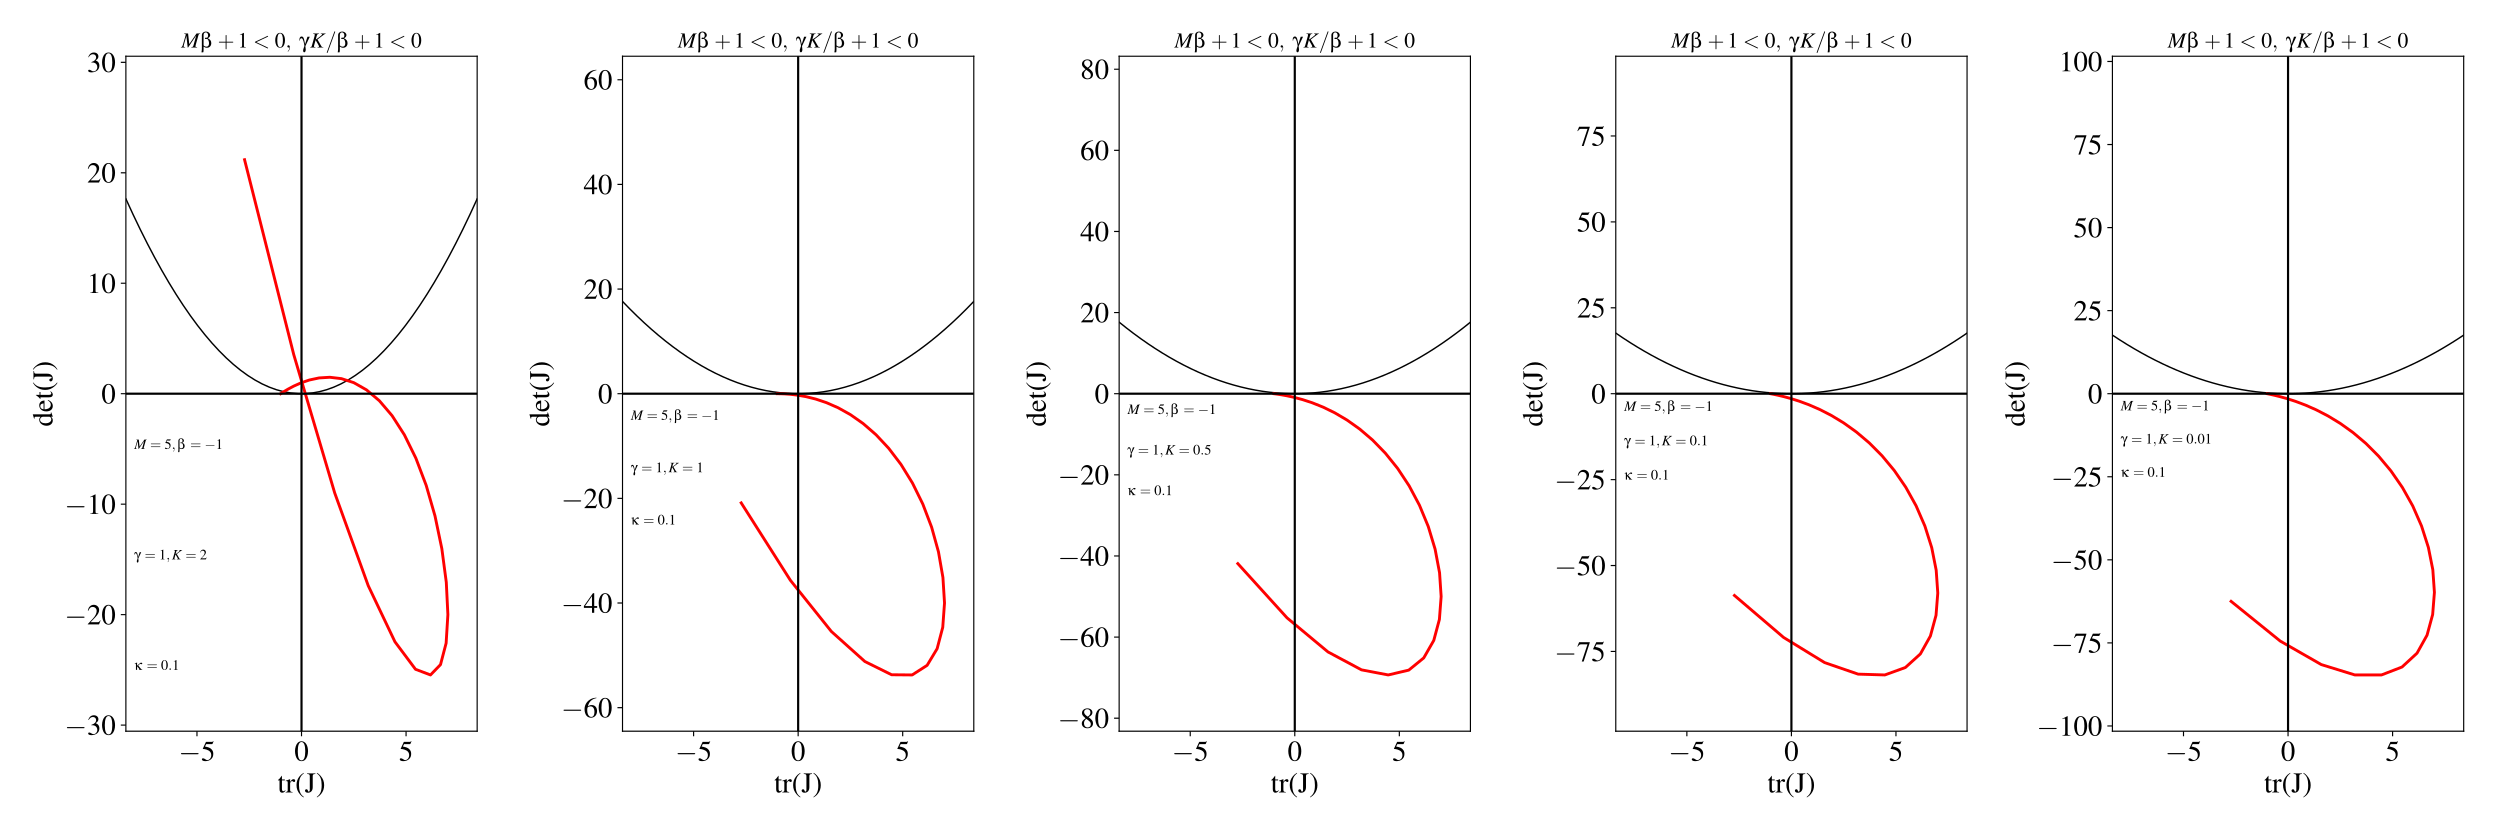 <?xml version="1.0" encoding="utf-8" standalone="no"?>
<!DOCTYPE svg PUBLIC "-//W3C//DTD SVG 1.1//EN"
  "http://www.w3.org/Graphics/SVG/1.1/DTD/svg11.dtd">
<!-- Created with matplotlib (http://matplotlib.org/) -->
<svg height="576pt" version="1.1" viewBox="0 0 1728 576" width="1728pt" xmlns="http://www.w3.org/2000/svg" xmlns:xlink="http://www.w3.org/1999/xlink">
 <defs>
  <style type="text/css">
*{stroke-linecap:butt;stroke-linejoin:round;}
  </style>
 </defs>
 <g id="figure_1">
  <g id="patch_1">
   <path d="M 0 576 
L 1728 576 
L 1728 0 
L 0 0 
z
" style="fill:#ffffff;"/>
  </g>
  <g id="axes_1">
   <g id="patch_2">
    <path d="M 87.007 505.4 
L 329.81 505.4 
L 329.81 38.864 
L 87.007 38.864 
z
" style="fill:#ffffff;"/>
   </g>
   <g id="matplotlib.axis_1">
    <g id="xtick_1">
     <g id="line2d_1">
      <defs>
       <path d="M 0 0 
L 0 3.5 
" id="m1ce49a693f" style="stroke:#000000;stroke-width:0.8;"/>
      </defs>
      <g>
       <use style="stroke:#000000;stroke-width:0.8;" x="136.146" xlink:href="#m1ce49a693f" y="505.4"/>
      </g>
     </g>
     <g id="text_1">
      <!-- $-5$ -->
      <defs>
       <path d="M 65.906 23 
C 67.594 23 69.406 23 69.406 25 
C 69.406 27 67.594 27 65.906 27 
L 11.797 27 
C 10.094 27 8.297 27 8.297 25 
C 8.297 23 10.094 23 11.797 23 
z
" id="CMSY10-0"/>
       <path d="M 18.094 58.094 
L 37.703 58.094 
C 39.297 58.094 39.703 58.297 40 58.984 
L 43.797 67.891 
L 42.906 68.594 
C 41.406 66.5 40.406 66 38.297 66 
L 17.406 66 
L 6.5 42.453 
C 6.406 42.266 6.406 42.156 6.406 41.969 
C 6.406 41.469 6.797 41.172 7.594 41.172 
C 10.797 41.172 14.797 40.484 18.906 39.188 
C 30.406 35.531 35.703 29.406 35.703 19.609 
C 35.703 10.109 29.594 2.688 21.797 2.688 
C 19.797 2.688 18.094 3.391 15.094 5.562 
C 11.906 7.844 9.594 8.828 7.5 8.828 
C 4.594 8.828 3.203 7.641 3.203 5.172 
C 3.203 1.391 7.906 -1 15.406 -1 
C 23.797 -1 31 1.688 36 6.75 
C 40.594 11.203 42.703 16.844 42.703 24.359 
C 42.703 31.484 40.797 36.031 35.797 40.969 
C 31.406 45.328 25.703 47.609 13.906 49.688 
z
" id="Nimbus_Roman_No9_L_Regular-53"/>
      </defs>
      <g transform="translate(123.424 525.909)scale(0.2 -0.2)">
       <use transform="scale(0.996)" xlink:href="#CMSY10-0"/>
       <use transform="translate(77.409 0)scale(0.996)" xlink:href="#Nimbus_Roman_No9_L_Regular-53"/>
      </g>
     </g>
    </g>
    <g id="xtick_2">
     <g id="line2d_2">
      <g>
       <use style="stroke:#000000;stroke-width:0.8;" x="208.408" xlink:href="#m1ce49a693f" y="505.4"/>
      </g>
     </g>
     <g id="text_2">
      <!-- $0$ -->
      <defs>
       <path d="M 25.406 68 
C 19.906 68 15.703 66.297 12 62.797 
C 6.203 57.203 2.406 45.688 2.406 34 
C 2.406 23.094 5.703 11.391 10.406 5.797 
C 14.094 1.391 19.203 -1 25 -1 
C 30.094 -1 34.406 0.688 38 4.188 
C 43.797 9.688 47.594 21.297 47.594 33.391 
C 47.594 53.891 38.5 68 25.406 68 
z
M 25.094 65.391 
C 33.5 65.391 38 54.094 38 33.188 
C 38 12.297 33.594 1.594 25 1.594 
C 16.406 1.594 12 12.297 12 33.094 
C 12 54.297 16.5 65.391 25.094 65.391 
z
" id="Nimbus_Roman_No9_L_Regular-48"/>
      </defs>
      <g transform="translate(203.427 525.909)scale(0.2 -0.2)">
       <use transform="scale(0.996)" xlink:href="#Nimbus_Roman_No9_L_Regular-48"/>
      </g>
     </g>
    </g>
    <g id="xtick_3">
     <g id="line2d_3">
      <g>
       <use style="stroke:#000000;stroke-width:0.8;" x="280.671" xlink:href="#m1ce49a693f" y="505.4"/>
      </g>
     </g>
     <g id="text_3">
      <!-- $5$ -->
      <g transform="translate(275.69 525.909)scale(0.2 -0.2)">
       <use transform="scale(0.996)" xlink:href="#Nimbus_Roman_No9_L_Regular-53"/>
      </g>
     </g>
    </g>
    <g id="text_4">
     <!-- tr(J) -->
     <defs>
      <path d="M 25.5 45 
L 15.406 45 
L 15.406 56.594 
C 15.406 57.594 15.297 57.891 14.703 57.891 
C 14 57 13.406 56.094 12.703 55.094 
C 8.906 49.594 4.594 44.797 3 44.391 
C 1.906 43.688 1.297 42.984 1.297 42.484 
C 1.297 42.188 1.406 41.984 1.703 41.797 
L 7 41.797 
L 7 11.688 
C 7 3.297 10 -1 15.906 -1 
C 20.797 -1 24.594 1.391 27.906 6.594 
L 26.594 7.688 
C 24.5 5.188 22.797 4.188 20.594 4.188 
C 16.906 4.188 15.406 6.891 15.406 13.188 
L 15.406 41.797 
L 25.5 41.797 
z
" id="Nimbus_Roman_No9_L_Regular-116"/>
      <path d="M 0.703 39 
C 2.094 39.297 3 39.391 4.203 39.391 
C 6.703 39.391 7.594 37.797 7.594 33.391 
L 7.594 8.391 
C 7.594 3.391 6.906 2.688 0.5 1.5 
L 0.5 0 
L 24.5 0 
L 24.5 1.5 
C 17.703 1.797 16 3.297 16 9 
L 16 31.5 
C 16 34.688 20.297 39.688 23 39.688 
C 23.594 39.688 24.5 39.188 25.594 38.188 
C 27.203 36.797 28.297 36.188 29.594 36.188 
C 32 36.188 33.5 37.891 33.5 40.688 
C 33.5 43.984 31.406 46 28 46 
C 23.797 46 20.906 43.688 16 36.594 
L 16 45.797 
L 15.5 46 
C 10.203 43.797 6.594 42.5 0.703 40.594 
z
" id="Nimbus_Roman_No9_L_Regular-114"/>
      <path d="M 29.5 68 
C 22.094 63.188 19.094 60.594 15.406 55.984 
C 8.297 47.297 4.797 37.297 4.797 25.594 
C 4.797 12.891 8.5 3.094 17.297 -7.109 
C 21.406 -11.906 24 -14.109 29.203 -17.312 
L 30.406 -15.719 
C 22.406 -9.406 19.594 -5.906 16.906 1.594 
C 14.5 8.281 13.406 15.891 13.406 25.891 
C 13.406 36.391 14.703 44.594 17.406 50.797 
C 20.203 56.984 23.203 60.594 30.406 66.391 
z
" id="Nimbus_Roman_No9_L_Regular-40"/>
      <path d="M 27.797 55.172 
C 27.797 62.406 28.906 63.5 37 64.094 
L 37 66 
L 8.297 66 
L 8.297 64.094 
C 16.5 63.5 17.594 62.406 17.594 55.172 
L 17.594 9.328 
C 17.594 4.875 16.406 2.797 13.797 2.797 
C 12.406 2.797 11.797 3.578 11.094 6.062 
C 10.094 9.531 8.5 11.109 5.906 11.109 
C 3.203 11.109 1 8.828 1 6.156 
C 1 2 5.094 -1 10.906 -1 
C 21.703 -1 27.797 6.156 27.797 18.531 
z
" id="Nimbus_Roman_No9_L_Regular-74"/>
      <path d="M 3.797 -17.312 
C 11.203 -12.516 14.203 -9.906 17.906 -5.312 
C 25 3.391 28.5 13.391 28.5 25.094 
C 28.5 37.891 24.797 47.594 16 57.797 
C 11.906 62.594 9.297 64.797 4.094 68 
L 2.906 66.391 
C 10.906 60.094 13.594 56.594 16.406 49.094 
C 18.797 42.391 19.906 34.797 19.906 24.797 
C 19.906 14.391 18.594 6.094 15.906 -0.016 
C 13.094 -6.312 10.094 -9.906 2.906 -15.719 
z
" id="Nimbus_Roman_No9_L_Regular-41"/>
     </defs>
     <g transform="translate(191.811 547.732)scale(0.2 -0.2)">
      <use transform="scale(0.996)" xlink:href="#Nimbus_Roman_No9_L_Regular-116"/>
      <use transform="translate(27.695 0)scale(0.996)" xlink:href="#Nimbus_Roman_No9_L_Regular-114"/>
      <use transform="translate(60.87 0)scale(0.996)" xlink:href="#Nimbus_Roman_No9_L_Regular-40"/>
      <use transform="translate(94.046 0)scale(0.996)" xlink:href="#Nimbus_Roman_No9_L_Regular-74"/>
      <use transform="translate(132.799 0)scale(0.996)" xlink:href="#Nimbus_Roman_No9_L_Regular-41"/>
     </g>
    </g>
   </g>
   <g id="matplotlib.axis_2">
    <g id="ytick_1">
     <g id="line2d_4">
      <defs>
       <path d="M 0 0 
L -3.5 0 
" id="m4cf77027b6" style="stroke:#000000;stroke-width:0.8;"/>
      </defs>
      <g>
       <use style="stroke:#000000;stroke-width:0.8;" x="87.007" xlink:href="#m4cf77027b6" y="501.181"/>
      </g>
     </g>
     <g id="text_5">
      <!-- $-30$ -->
      <defs>
       <path d="M 15.297 33.391 
C 21.203 33.391 23.5 33.188 25.906 32.297 
C 32.094 30.094 36 24.391 36 17.5 
C 36 9.094 30.297 2.594 22.906 2.594 
C 20.203 2.594 18.203 3.297 14.5 5.688 
C 11.5 7.5 9.797 8.188 8.094 8.188 
C 5.797 8.188 4.297 6.797 4.297 4.688 
C 4.297 1.188 8.594 -1 15.594 -1 
C 23.297 -1 31.203 1.594 35.906 5.688 
C 40.594 9.797 43.203 15.594 43.203 22.297 
C 43.203 27.391 41.594 32.094 38.703 35.188 
C 36.703 37.391 34.797 38.594 30.406 40.5 
C 37.297 45.188 39.797 48.891 39.797 54.297 
C 39.797 62.391 33.406 68 24.203 68 
C 19.203 68 14.797 66.297 11.203 63.094 
C 8.203 60.391 6.703 57.797 4.5 51.797 
L 6 51.391 
C 10.094 58.703 14.594 61.984 20.906 61.984 
C 27.406 61.984 31.906 57.594 31.906 51.297 
C 31.906 47.688 30.406 44.094 27.906 41.594 
C 24.906 38.594 22.094 37.094 15.297 34.688 
z
" id="Nimbus_Roman_No9_L_Regular-51"/>
      </defs>
      <g transform="translate(44.6 507.935)scale(0.2 -0.2)">
       <use transform="scale(0.996)" xlink:href="#CMSY10-0"/>
       <use transform="translate(77.409 0)scale(0.996)" xlink:href="#Nimbus_Roman_No9_L_Regular-51"/>
       <use transform="translate(127.222 0)scale(0.996)" xlink:href="#Nimbus_Roman_No9_L_Regular-48"/>
      </g>
     </g>
    </g>
    <g id="ytick_2">
     <g id="line2d_5">
      <g>
       <use style="stroke:#000000;stroke-width:0.8;" x="87.007" xlink:href="#m4cf77027b6" y="424.831"/>
      </g>
     </g>
     <g id="text_6">
      <!-- $-20$ -->
      <defs>
       <path d="M 47.5 13.734 
L 46.203 14.25 
C 42.5 8.5 41.203 7.594 36.703 7.594 
L 12.797 7.594 
L 29.594 25.328 
C 38.5 34.703 42.406 42.359 42.406 50.219 
C 42.406 60.281 34.297 68 23.906 68 
C 18.406 68 13.203 65.797 9.5 61.797 
C 6.297 58.375 4.797 55.156 3.094 48 
L 5.203 47.484 
C 9.203 57.359 12.797 60.594 19.703 60.594 
C 28.094 60.594 33.797 54.844 33.797 46.391 
C 33.797 38.531 29.203 29.156 20.797 20.188 
L 3 1.188 
L 3 0 
L 42 0 
z
" id="Nimbus_Roman_No9_L_Regular-50"/>
      </defs>
      <g transform="translate(44.6 431.586)scale(0.2 -0.2)">
       <use transform="scale(0.996)" xlink:href="#CMSY10-0"/>
       <use transform="translate(77.409 0)scale(0.996)" xlink:href="#Nimbus_Roman_No9_L_Regular-50"/>
       <use transform="translate(127.222 0)scale(0.996)" xlink:href="#Nimbus_Roman_No9_L_Regular-48"/>
      </g>
     </g>
    </g>
    <g id="ytick_3">
     <g id="line2d_6">
      <g>
       <use style="stroke:#000000;stroke-width:0.8;" x="87.007" xlink:href="#m4cf77027b6" y="348.482"/>
      </g>
     </g>
     <g id="text_7">
      <!-- $-10$ -->
      <defs>
       <path d="M 29.094 68 
L 11.094 59 
L 11.094 57.594 
C 12.297 58.094 13.406 58.484 13.797 58.688 
C 15.594 59.391 17.297 59.781 18.297 59.781 
C 20.406 59.781 21.297 58.297 21.297 55.078 
L 21.297 9.359 
C 21.297 6.031 20.5 3.719 18.906 2.797 
C 17.406 1.891 16 1.594 11.797 1.5 
L 11.797 0 
L 39.406 0 
L 39.406 1.5 
C 31.5 1.594 29.906 2.609 29.906 7.453 
L 29.906 67.797 
z
" id="Nimbus_Roman_No9_L_Regular-49"/>
      </defs>
      <g transform="translate(44.6 355.236)scale(0.2 -0.2)">
       <use transform="scale(0.996)" xlink:href="#CMSY10-0"/>
       <use transform="translate(77.409 0)scale(0.996)" xlink:href="#Nimbus_Roman_No9_L_Regular-49"/>
       <use transform="translate(127.222 0)scale(0.996)" xlink:href="#Nimbus_Roman_No9_L_Regular-48"/>
      </g>
     </g>
    </g>
    <g id="ytick_4">
     <g id="line2d_7">
      <g>
       <use style="stroke:#000000;stroke-width:0.8;" x="87.007" xlink:href="#m4cf77027b6" y="272.132"/>
      </g>
     </g>
     <g id="text_8">
      <!-- $0$ -->
      <g transform="translate(70.044 278.887)scale(0.2 -0.2)">
       <use transform="scale(0.996)" xlink:href="#Nimbus_Roman_No9_L_Regular-48"/>
      </g>
     </g>
    </g>
    <g id="ytick_5">
     <g id="line2d_8">
      <g>
       <use style="stroke:#000000;stroke-width:0.8;" x="87.007" xlink:href="#m4cf77027b6" y="195.782"/>
      </g>
     </g>
     <g id="text_9">
      <!-- $10$ -->
      <g transform="translate(60.082 202.537)scale(0.2 -0.2)">
       <use transform="scale(0.996)" xlink:href="#Nimbus_Roman_No9_L_Regular-49"/>
       <use transform="translate(49.813 0)scale(0.996)" xlink:href="#Nimbus_Roman_No9_L_Regular-48"/>
      </g>
     </g>
    </g>
    <g id="ytick_6">
     <g id="line2d_9">
      <g>
       <use style="stroke:#000000;stroke-width:0.8;" x="87.007" xlink:href="#m4cf77027b6" y="119.433"/>
      </g>
     </g>
     <g id="text_10">
      <!-- $20$ -->
      <g transform="translate(60.082 126.187)scale(0.2 -0.2)">
       <use transform="scale(0.996)" xlink:href="#Nimbus_Roman_No9_L_Regular-50"/>
       <use transform="translate(49.813 0)scale(0.996)" xlink:href="#Nimbus_Roman_No9_L_Regular-48"/>
      </g>
     </g>
    </g>
    <g id="ytick_7">
     <g id="line2d_10">
      <g>
       <use style="stroke:#000000;stroke-width:0.8;" x="87.007" xlink:href="#m4cf77027b6" y="43.083"/>
      </g>
     </g>
     <g id="text_11">
      <!-- $30$ -->
      <g transform="translate(60.082 49.838)scale(0.2 -0.2)">
       <use transform="scale(0.996)" xlink:href="#Nimbus_Roman_No9_L_Regular-51"/>
       <use transform="translate(49.813 0)scale(0.996)" xlink:href="#Nimbus_Roman_No9_L_Regular-48"/>
      </g>
     </g>
    </g>
    <g id="text_12">
     <!-- det(J) -->
     <defs>
      <path d="M 34.406 -1 
L 49.094 4.188 
L 49.094 5.797 
C 47.297 5.688 47.094 5.688 46.797 5.688 
C 43.203 5.688 42.406 6.797 42.406 11.391 
L 42.406 68.094 
L 41.906 68.297 
C 37.094 66.594 33.594 65.594 27.203 63.891 
L 27.203 62.297 
C 28 62.391 28.594 62.391 29.406 62.391 
C 33.094 62.391 34 61.391 34 57.297 
L 34 41.688 
C 30.203 44.891 27.5 46 23.5 46 
C 12 46 2.703 34.688 2.703 20.5 
C 2.703 7.688 10.203 -1 21.203 -1 
C 26.797 -1 30.594 1 34 5.688 
L 34 -0.703 
z
M 34 10.188 
C 34 9.5 33.297 8.297 32.297 7.188 
C 30.5 5.188 28 4.188 25.094 4.188 
C 16.797 4.188 11.297 12.188 11.297 24.5 
C 11.297 35.797 16.203 43.188 23.797 43.188 
C 29.094 43.188 34 38.5 34 33.188 
z
" id="Nimbus_Roman_No9_L_Regular-100"/>
      <path d="M 40.797 16.438 
C 36 8.812 31.703 5.891 25.297 5.891 
C 19.594 5.891 15.297 8.812 12.406 14.531 
C 10.594 18.344 9.906 21.656 9.703 27.797 
L 40.5 27.797 
C 39.703 34.266 38.703 37.141 36.203 40.312 
C 33.203 43.891 28.594 46 23.406 46 
C 18.406 46 13.703 44.188 9.906 40.812 
C 5.203 36.734 2.5 29.688 2.5 21.469 
C 2.5 7.594 9.703 -1 21.203 -1 
C 30.703 -1 38.203 4.891 42.406 15.734 
z
M 9.906 31 
C 11 38.719 14.406 42.391 20.5 42.391 
C 26.594 42.391 29 39.609 30.297 31 
z
" id="Nimbus_Roman_No9_L_Regular-101"/>
     </defs>
     <g transform="translate(36.286 294.817)rotate(-90)scale(0.2 -0.2)">
      <use transform="scale(0.996)" xlink:href="#Nimbus_Roman_No9_L_Regular-100"/>
      <use transform="translate(49.813 0)scale(0.996)" xlink:href="#Nimbus_Roman_No9_L_Regular-101"/>
      <use transform="translate(94.047 0)scale(0.996)" xlink:href="#Nimbus_Roman_No9_L_Regular-116"/>
      <use transform="translate(121.742 0)scale(0.996)" xlink:href="#Nimbus_Roman_No9_L_Regular-40"/>
      <use transform="translate(154.917 0)scale(0.996)" xlink:href="#Nimbus_Roman_No9_L_Regular-74"/>
      <use transform="translate(193.671 0)scale(0.996)" xlink:href="#Nimbus_Roman_No9_L_Regular-41"/>
     </g>
    </g>
   </g>
   <g id="line2d_11">
    <path clip-path="url(#pc75977fd65)" d="M 87.007 137.451 
L 91.962 148.221 
L 96.917 158.542 
L 101.873 168.415 
L 106.828 177.839 
L 111.783 186.814 
L 116.738 195.34 
L 121.693 203.417 
L 126.648 211.046 
L 131.603 218.226 
L 136.559 224.957 
L 141.514 231.24 
L 146.469 237.074 
L 151.424 242.458 
L 156.379 247.395 
L 161.334 251.882 
L 166.29 255.921 
L 171.245 259.511 
L 176.2 262.652 
L 181.155 265.345 
L 186.11 267.588 
L 191.065 269.383 
L 196.021 270.73 
L 200.976 271.627 
L 205.931 272.076 
L 210.886 272.076 
L 215.841 271.627 
L 220.796 270.73 
L 225.752 269.383 
L 230.707 267.588 
L 235.662 265.345 
L 240.617 262.652 
L 245.572 259.511 
L 250.527 255.921 
L 255.482 251.882 
L 260.438 247.395 
L 265.393 242.458 
L 270.348 237.074 
L 275.303 231.24 
L 280.258 224.957 
L 285.213 218.226 
L 290.169 211.046 
L 295.124 203.417 
L 300.079 195.34 
L 305.034 186.814 
L 309.989 177.839 
L 314.944 168.415 
L 319.9 158.542 
L 324.855 148.221 
L 329.81 137.451 
" style="fill:none;stroke:#000000;stroke-linecap:square;"/>
   </g>
   <g id="line2d_12">
    <path clip-path="url(#pc75977fd65)" d="M 193.956 272.132 
L 194.533 271.754 
L 196.257 270.66 
L 199.1 268.972 
L 203.021 266.888 
L 207.957 264.676 
L 213.831 262.664 
L 220.548 261.226 
L 227.995 260.772 
L 236.041 261.723 
L 244.54 264.497 
L 253.326 269.48 
L 262.218 277.005 
L 271.016 287.318 
L 279.503 300.553 
L 287.446 316.689 
L 294.592 335.522 
L 300.673 356.618 
L 305.402 379.274 
L 308.477 402.472 
L 309.576 424.831 
L 308.362 444.555 
L 304.477 459.381 
L 297.551 466.522 
L 287.192 462.607 
L 272.993 443.62 
L 254.529 404.838 
L 231.358 340.757 
L 203.021 245.028 
L 169.039 110.384 
" style="fill:none;stroke:#ff0000;stroke-linecap:square;stroke-width:2;"/>
   </g>
   <g id="line2d_13">
    <path clip-path="url(#pc75977fd65)" d="M 87.007 272.132 
L 329.81 272.132 
" style="fill:none;stroke:#000000;stroke-linecap:square;stroke-width:1.5;"/>
   </g>
   <g id="line2d_14">
    <path clip-path="url(#pc75977fd65)" d="M 208.408 505.4 
L 208.408 38.864 
" style="fill:none;stroke:#000000;stroke-linecap:square;stroke-width:1.5;"/>
   </g>
   <g id="patch_3">
    <path d="M 87.007 505.4 
L 87.007 38.864 
" style="fill:none;stroke:#000000;stroke-linecap:square;stroke-linejoin:miter;stroke-width:0.8;"/>
   </g>
   <g id="patch_4">
    <path d="M 329.81 505.4 
L 329.81 38.864 
" style="fill:none;stroke:#000000;stroke-linecap:square;stroke-linejoin:miter;stroke-width:0.8;"/>
   </g>
   <g id="patch_5">
    <path d="M 87.007 505.4 
L 329.81 505.4 
" style="fill:none;stroke:#000000;stroke-linecap:square;stroke-linejoin:miter;stroke-width:0.8;"/>
   </g>
   <g id="patch_6">
    <path d="M 87.007 38.864 
L 329.81 38.864 
" style="fill:none;stroke:#000000;stroke-linecap:square;stroke-linejoin:miter;stroke-width:0.8;"/>
   </g>
   <g id="text_13">
    <!-- $M = 5, \beta = -1$ -->
    <defs>
     <path d="M 87.297 65 
L 70.594 65 
L 37 15.922 
L 31.5 65 
L 13.406 65 
L 13.406 63.391 
C 18.406 63.094 20.797 62 20.797 59.719 
C 20.797 58.922 20.406 57.422 19.797 55.625 
C 19.594 55.234 19.297 54.141 18.906 52.641 
C 18.797 52.344 18.703 51.953 18.594 51.547 
L 8 14.531 
C 4.906 4.188 3.406 2.188 -1.797 1.594 
L -1.797 0 
L 18 0 
L 18 1.594 
C 12.906 2 10.906 3.188 10.906 5.969 
C 10.906 6.969 11.297 9.562 11.797 11.25 
L 23.594 54.344 
L 29.703 0 
L 31.406 0 
L 69.094 55.828 
L 56.203 9.062 
C 54.594 3.781 52.594 2.297 46.094 1.594 
L 46.094 0 
L 73.406 0 
L 73.406 1.594 
C 66.594 2.188 65.703 2.781 65.703 5.875 
C 65.703 7.562 65.906 8.859 66.797 11.938 
L 79.094 56.031 
C 80.906 62 81.406 62.5 87.297 63.391 
z
" id="Nimbus_Roman_No9_L_Regular_Italic-77"/>
     <path d="M 68.703 32.984 
C 70.203 32.984 72.094 32.984 72.094 34.984 
C 72.094 37 70.203 37 68.797 37 
L 8.906 37 
C 7.5 37 5.594 37 5.594 34.984 
C 5.594 32.984 7.5 32.984 9 32.984 
z
M 68.797 13 
C 70.203 13 72.094 13 72.094 15 
C 72.094 17 70.203 17 68.703 17 
L 9 17 
C 7.5 17 5.594 17 5.594 15 
C 5.594 13 7.5 13 8.906 13 
z
" id="CMR10-61"/>
     <path d="M 20.297 0.094 
C 20.297 6.688 17.797 10.594 13.906 10.594 
C 10.594 10.594 8.594 8.094 8.594 5.297 
C 8.594 2.594 10.594 0 13.906 0 
C 15.094 0 16.406 0.391 17.406 1.297 
C 17.703 1.5 17.797 1.594 17.906 1.594 
C 18 1.594 18.094 1.5 18.094 0.094 
C 18.094 -7.188 14.594 -13.078 11.297 -16.312 
C 10.203 -17.406 10.203 -17.609 10.203 -17.906 
C 10.203 -18.609 10.703 -19 11.203 -19 
C 12.297 -19 20.297 -11.406 20.297 0.094 
z
" id="CMMI10-59"/>
     <path d="M 7.906 -5.938 
C 7.906 -11.266 7.094 -18.203 6.094 -22.016 
L 14.297 -22.016 
C 15.594 -19.703 15.906 -16.984 15.906 -9.156 
L 15.906 4.484 
C 21.203 0.484 25.594 -1.016 31.406 -1.016 
C 43.297 -1.016 51.5 7.719 51.5 20.375 
C 51.5 30.875 46.203 38.234 35.203 42.891 
C 42.797 47.016 46.406 51.703 46.406 57.484 
C 46.406 66.531 37.5 74 26.797 74 
C 16 74 7.906 66.844 7.906 57.188 
z
M 15.906 58.203 
C 15.906 65.312 20.094 70.297 26 70.297 
C 32.297 70.297 36.797 64.391 36.797 56.266 
C 36.797 50.891 34 45.094 31.406 45.094 
C 31.094 45.094 30.797 45.094 29.203 45.5 
C 27.703 45.797 26.906 45.906 26.094 45.906 
C 23.703 45.906 21.797 44.297 21.797 42.391 
C 21.797 40.5 23.594 39.312 26.203 39.312 
C 26.797 39.312 27.297 39.406 28.297 39.609 
C 29.5 39.891 30.5 40 31.297 40 
C 32.594 40 33.297 39.797 33.906 39.203 
C 38.406 35.094 41.094 27.641 41.094 19.594 
C 41.094 9.781 36.703 4 29.297 4 
C 24.297 4 19.297 6.25 15.906 10.078 
z
" id="Standard_Symbols_L-98"/>
    </defs>
    <g transform="translate(92.788 310.307)scale(0.1 -0.1)">
     <use transform="scale(0.996)" xlink:href="#Nimbus_Roman_No9_L_Regular_Italic-77"/>
     <use transform="translate(109.112 0)scale(0.996)" xlink:href="#CMR10-61"/>
     <use transform="translate(208.659 0)scale(0.996)" xlink:href="#Nimbus_Roman_No9_L_Regular-53"/>
     <use transform="translate(258.473 0)scale(0.996)" xlink:href="#CMMI10-59"/>
     <use transform="translate(297.138 0)scale(0.996)" xlink:href="#Standard_Symbols_L-98"/>
     <use transform="translate(386.225 0)scale(0.996)" xlink:href="#CMR10-61"/>
     <use transform="translate(485.773 0)scale(0.996)" xlink:href="#CMSY10-0"/>
     <use transform="translate(563.182 0)scale(0.996)" xlink:href="#Nimbus_Roman_No9_L_Regular-49"/>
    </g>
   </g>
   <g id="text_14">
    <!-- $\gamma = 1, K = 2$ -->
    <defs>
     <path d="M 37.703 49.891 
L 26.594 15.484 
L 23.594 30.891 
C 20.594 46.188 17.406 51.188 10.703 51.188 
C 7.703 51.188 5 49.797 3.406 47.5 
C 1.203 44.391 0.703 41.891 0.5 33.484 
L 0.5 32.188 
L 2.703 32.188 
C 2.906 34.891 3.094 36.391 3.5 37.797 
C 4.594 40.984 7 43 9.906 43 
C 12.594 43 14.5 41.297 16.406 37.188 
C 18.797 31.984 21.406 22.891 22.406 15.484 
L 23.594 7.188 
C 23.297 6.188 22.203 2.984 20.297 -2.406 
C 18.297 -7.906 17.703 -10.812 17.703 -14.219 
C 17.703 -18.906 19.797 -22.016 23 -22.016 
C 27.094 -22.016 29.797 -16.906 29.797 -8.906 
C 29.797 -5.812 29.297 -1.016 28.094 6.484 
L 48.406 49.891 
z
" id="Standard_Symbols_L-103"/>
     <path d="M 72.203 65 
L 50 65 
L 50 63.391 
C 51.203 63.297 52.297 63.094 52.703 63.094 
C 55.094 62.891 56.094 62.297 56.094 61.203 
C 56.094 58.812 50.594 53.438 41.703 47.266 
L 26.5 36.719 
L 31.797 56.031 
C 33.297 61 36 62.984 41.906 63.391 
L 41.906 65 
L 14.594 65 
L 14.594 63.391 
C 20.797 62.797 22.297 62 22.297 59.109 
C 22.297 57.719 21.906 55.438 21.203 52.953 
L 8.906 8.953 
C 7.094 2.984 6.594 2.484 0.703 1.594 
L 0.703 0 
L 25.5 0 
L 25.5 1.594 
C 19.203 2.297 18.297 2.891 18.297 5.969 
C 18.297 6.969 18.5 7.859 19.094 9.859 
L 19.703 11.938 
L 25.906 34.641 
L 38 13.938 
C 40.406 9.859 41.797 6.375 41.797 4.484 
C 41.797 2.984 40.406 2.188 37.203 1.891 
C 36.703 1.891 35.594 1.797 34.297 1.594 
L 34.297 0 
L 61.797 0 
L 61.797 1.594 
C 55.5 2.188 54.906 2.484 52.094 7.172 
L 34.703 37.328 
L 64.703 59.812 
C 67.5 61.906 69.797 62.984 72.203 63.391 
z
" id="Nimbus_Roman_No9_L_Regular_Italic-75"/>
    </defs>
    <g transform="translate(92.788 386.656)scale(0.1 -0.1)">
     <use transform="scale(0.996)" xlink:href="#Standard_Symbols_L-103"/>
     <use transform="translate(71.354 0)scale(0.996)" xlink:href="#CMR10-61"/>
     <use transform="translate(170.902 0)scale(0.996)" xlink:href="#Nimbus_Roman_No9_L_Regular-49"/>
     <use transform="translate(220.715 0)scale(0.996)" xlink:href="#CMMI10-59"/>
     <use transform="translate(259.38 0)scale(0.996)" xlink:href="#Nimbus_Roman_No9_L_Regular_Italic-75"/>
     <use transform="translate(353.448 0)scale(0.996)" xlink:href="#CMR10-61"/>
     <use transform="translate(452.996 0)scale(0.996)" xlink:href="#Nimbus_Roman_No9_L_Regular-50"/>
    </g>
   </g>
   <g id="text_15">
    <!-- $\kappa = 0.1$ -->
    <defs>
     <path d="M 19.703 28.828 
L 19.703 51 
C 16.594 49.188 11.5 47.5 3.297 45.719 
L 3.297 43.234 
C 5.094 43.422 6.203 43.531 7 43.531 
C 11 43.531 11.906 41.938 11.906 35.484 
L 11.906 0 
L 19.703 0 
L 19.703 24.844 
L 34.203 7.359 
C 36.406 4.578 36.5 4.469 36.5 3.781 
C 36.5 2.594 35.797 2.188 32.594 2 
L 32.094 2 
L 32.094 0 
L 55.797 0 
L 55.797 2.391 
L 54.906 2.391 
C 53 2.391 51.594 2.781 49.906 3.781 
C 48.5 4.578 48.5 4.578 43.094 11.031 
L 27.594 30.406 
L 32 34.484 
C 38.906 40.844 40.797 42.234 42.594 42.234 
C 43.5 42.234 44.094 41.938 45.906 40.547 
C 47.5 39.25 48.203 38.953 49.797 38.953 
C 53.094 38.953 55.797 41.344 55.797 44.219 
C 55.797 47.5 52.703 49.797 48.297 49.797 
C 45.906 49.797 43.703 49.094 41.406 47.594 
C 37.906 45.422 29.906 38.562 24.797 33.484 
L 22.906 31.703 
z
" id="Standard_Symbols_L-107"/>
     <path d="M 19.203 5.297 
C 19.203 8.188 16.797 10.594 13.906 10.594 
C 11 10.594 8.594 8.188 8.594 5.297 
C 8.594 2.391 11 0 13.906 0 
C 16.797 0 19.203 2.391 19.203 5.297 
z
" id="CMMI10-58"/>
    </defs>
    <g transform="translate(92.788 463.006)scale(0.1 -0.1)">
     <use transform="scale(0.996)" xlink:href="#Standard_Symbols_L-107"/>
     <use transform="translate(85.103 0)scale(0.996)" xlink:href="#CMR10-61"/>
     <use transform="translate(184.65 0)scale(0.996)" xlink:href="#Nimbus_Roman_No9_L_Regular-48"/>
     <use transform="translate(234.464 0)scale(0.996)" xlink:href="#CMMI10-58"/>
     <use transform="translate(262.059 0)scale(0.996)" xlink:href="#Nimbus_Roman_No9_L_Regular-49"/>
    </g>
   </g>
   <g id="text_16">
    <!-- $M \beta + 1 &lt; 0, ~ \gamma K / \beta + 1 &lt; 0$ -->
    <defs>
     <path d="M 40.906 23 
L 68.797 23 
C 70.203 23 72.094 23 72.094 25 
C 72.094 27 70.203 27 68.797 27 
L 40.906 27 
L 40.906 54.703 
C 40.906 56.094 40.906 58 38.906 58 
C 36.906 58 36.906 56.094 36.906 54.703 
L 36.906 27 
L 8.906 27 
C 7.5 27 5.594 27 5.594 25 
C 5.594 23 7.5 23 8.906 23 
L 36.906 23 
L 36.906 -4.812 
C 36.906 -6.203 36.906 -8.109 38.906 -8.109 
C 40.906 -8.109 40.906 -6.203 40.906 -4.812 
z
" id="CMR10-43"/>
     <path d="M 67.5 49.891 
C 68.703 50.484 69.406 50.984 69.406 52.094 
C 69.406 53.188 68.5 54.094 67.406 54.094 
C 67.094 54.094 66.906 54.094 65.594 53.391 
L 10.203 27.203 
C 9.094 26.703 8.297 26.203 8.297 24.984 
C 8.297 23.781 9.094 23.281 10.203 22.781 
L 65.594 -3.406 
C 66.906 -4.109 67.094 -4.109 67.406 -4.109 
C 68.5 -4.109 69.406 -3.203 69.406 -2.109 
C 69.406 -1 68.703 -0.5 67.5 0.094 
L 15 24.984 
z
" id="CMMI10-60"/>
     <path d="M 43.906 71.203 
C 44.406 72.5 44.406 72.891 44.406 73 
C 44.406 74.094 43.5 75 42.406 75 
C 41.703 75 41 74.688 40.703 74.094 
L 6 -21.203 
C 5.5 -22.5 5.5 -22.906 5.5 -23 
C 5.5 -24.109 6.406 -25 7.5 -25 
C 8.797 -25 9.094 -24.312 9.703 -22.609 
z
" id="CMMI10-61"/>
    </defs>
    <g transform="translate(125.294 32.864)scale(0.15 -0.15)">
     <use transform="scale(0.996)" xlink:href="#Nimbus_Roman_No9_L_Regular_Italic-77"/>
     <use transform="translate(86.972 0)scale(0.996)" xlink:href="#Standard_Symbols_L-98"/>
     <use transform="translate(167.758 0)scale(0.996)" xlink:href="#CMR10-43"/>
     <use transform="translate(259.004 0)scale(0.996)" xlink:href="#Nimbus_Roman_No9_L_Regular-49"/>
     <use transform="translate(330.956 0)scale(0.996)" xlink:href="#CMMI10-60"/>
     <use transform="translate(430.504 0)scale(0.996)" xlink:href="#Nimbus_Roman_No9_L_Regular-48"/>
     <use transform="translate(480.317 0)scale(0.996)" xlink:href="#CMMI10-59"/>
     <use transform="translate(543.889 0)scale(0.996)" xlink:href="#Standard_Symbols_L-103"/>
     <use transform="translate(593.104 0)scale(0.996)" xlink:href="#Nimbus_Roman_No9_L_Regular_Italic-75"/>
     <use transform="translate(665.033 0)scale(0.996)" xlink:href="#CMMI10-61"/>
     <use transform="translate(714.846 0)scale(0.996)" xlink:href="#Standard_Symbols_L-98"/>
     <use transform="translate(795.631 0)scale(0.996)" xlink:href="#CMR10-43"/>
     <use transform="translate(886.877 0)scale(0.996)" xlink:href="#Nimbus_Roman_No9_L_Regular-49"/>
     <use transform="translate(958.829 0)scale(0.996)" xlink:href="#CMMI10-60"/>
     <use transform="translate(1058.377 0)scale(0.996)" xlink:href="#Nimbus_Roman_No9_L_Regular-48"/>
    </g>
   </g>
  </g>
  <g id="axes_2">
   <g id="patch_7">
    <path d="M 430.28 505.4 
L 673.082 505.4 
L 673.082 38.864 
L 430.28 38.864 
z
" style="fill:#ffffff;"/>
   </g>
   <g id="matplotlib.axis_3">
    <g id="xtick_4">
     <g id="line2d_15">
      <g>
       <use style="stroke:#000000;stroke-width:0.8;" x="479.418" xlink:href="#m1ce49a693f" y="505.4"/>
      </g>
     </g>
     <g id="text_17">
      <!-- $-5$ -->
      <g transform="translate(466.696 525.909)scale(0.2 -0.2)">
       <use transform="scale(0.996)" xlink:href="#CMSY10-0"/>
       <use transform="translate(77.409 0)scale(0.996)" xlink:href="#Nimbus_Roman_No9_L_Regular-53"/>
      </g>
     </g>
    </g>
    <g id="xtick_5">
     <g id="line2d_16">
      <g>
       <use style="stroke:#000000;stroke-width:0.8;" x="551.681" xlink:href="#m1ce49a693f" y="505.4"/>
      </g>
     </g>
     <g id="text_18">
      <!-- $0$ -->
      <g transform="translate(546.7 525.909)scale(0.2 -0.2)">
       <use transform="scale(0.996)" xlink:href="#Nimbus_Roman_No9_L_Regular-48"/>
      </g>
     </g>
    </g>
    <g id="xtick_6">
     <g id="line2d_17">
      <g>
       <use style="stroke:#000000;stroke-width:0.8;" x="623.944" xlink:href="#m1ce49a693f" y="505.4"/>
      </g>
     </g>
     <g id="text_19">
      <!-- $5$ -->
      <g transform="translate(618.962 525.909)scale(0.2 -0.2)">
       <use transform="scale(0.996)" xlink:href="#Nimbus_Roman_No9_L_Regular-53"/>
      </g>
     </g>
    </g>
    <g id="text_20">
     <!-- tr(J) -->
     <g transform="translate(535.084 547.732)scale(0.2 -0.2)">
      <use transform="scale(0.996)" xlink:href="#Nimbus_Roman_No9_L_Regular-116"/>
      <use transform="translate(27.695 0)scale(0.996)" xlink:href="#Nimbus_Roman_No9_L_Regular-114"/>
      <use transform="translate(60.87 0)scale(0.996)" xlink:href="#Nimbus_Roman_No9_L_Regular-40"/>
      <use transform="translate(94.046 0)scale(0.996)" xlink:href="#Nimbus_Roman_No9_L_Regular-74"/>
      <use transform="translate(132.799 0)scale(0.996)" xlink:href="#Nimbus_Roman_No9_L_Regular-41"/>
     </g>
    </g>
   </g>
   <g id="matplotlib.axis_4">
    <g id="ytick_8">
     <g id="line2d_18">
      <g>
       <use style="stroke:#000000;stroke-width:0.8;" x="430.28" xlink:href="#m4cf77027b6" y="489.135"/>
      </g>
     </g>
     <g id="text_21">
      <!-- $-60$ -->
      <defs>
       <path d="M 44.594 68.594 
C 33.203 67.594 27.406 65.688 20.094 60.594 
C 9.297 52.891 3.406 41.484 3.406 28.141 
C 3.406 19.5 6.094 10.75 10.406 5.766 
C 14.203 1.391 19.594 -1 25.797 -1 
C 38.203 -1 46.797 8.453 46.797 22.188 
C 46.797 34.906 39.5 43 28 43 
C 23.594 43 21.5 42.297 15.203 38.484 
C 17.906 53.594 29.094 64.391 44.797 67 
z
M 24.203 38.391 
C 32.797 38.391 37.797 31.234 37.797 18.797 
C 37.797 7.859 33.906 1.797 26.906 1.797 
C 18.094 1.797 12.703 11.141 12.703 26.562 
C 12.703 31.625 13.5 34.422 15.5 35.906 
C 17.594 37.5 20.703 38.391 24.203 38.391 
z
" id="Nimbus_Roman_No9_L_Regular-54"/>
      </defs>
      <g transform="translate(387.873 495.889)scale(0.2 -0.2)">
       <use transform="scale(0.996)" xlink:href="#CMSY10-0"/>
       <use transform="translate(77.409 0)scale(0.996)" xlink:href="#Nimbus_Roman_No9_L_Regular-54"/>
       <use transform="translate(127.222 0)scale(0.996)" xlink:href="#Nimbus_Roman_No9_L_Regular-48"/>
      </g>
     </g>
    </g>
    <g id="ytick_9">
     <g id="line2d_19">
      <g>
       <use style="stroke:#000000;stroke-width:0.8;" x="430.28" xlink:href="#m4cf77027b6" y="416.8"/>
      </g>
     </g>
     <g id="text_22">
      <!-- $-40$ -->
      <defs>
       <path d="M 47.203 23.391 
L 37 23.391 
L 37 68 
L 32.594 68 
L 1.203 23.391 
L 1.203 17 
L 29.297 17 
L 29.297 0 
L 37 0 
L 37 17 
L 47.203 17 
z
M 29.203 23.391 
L 5.203 23.391 
L 29.203 57.766 
z
" id="Nimbus_Roman_No9_L_Regular-52"/>
      </defs>
      <g transform="translate(387.873 423.555)scale(0.2 -0.2)">
       <use transform="scale(0.996)" xlink:href="#CMSY10-0"/>
       <use transform="translate(77.409 0)scale(0.996)" xlink:href="#Nimbus_Roman_No9_L_Regular-52"/>
       <use transform="translate(127.222 0)scale(0.996)" xlink:href="#Nimbus_Roman_No9_L_Regular-48"/>
      </g>
     </g>
    </g>
    <g id="ytick_10">
     <g id="line2d_20">
      <g>
       <use style="stroke:#000000;stroke-width:0.8;" x="430.28" xlink:href="#m4cf77027b6" y="344.466"/>
      </g>
     </g>
     <g id="text_23">
      <!-- $-20$ -->
      <g transform="translate(387.873 351.221)scale(0.2 -0.2)">
       <use transform="scale(0.996)" xlink:href="#CMSY10-0"/>
       <use transform="translate(77.409 0)scale(0.996)" xlink:href="#Nimbus_Roman_No9_L_Regular-50"/>
       <use transform="translate(127.222 0)scale(0.996)" xlink:href="#Nimbus_Roman_No9_L_Regular-48"/>
      </g>
     </g>
    </g>
    <g id="ytick_11">
     <g id="line2d_21">
      <g>
       <use style="stroke:#000000;stroke-width:0.8;" x="430.28" xlink:href="#m4cf77027b6" y="272.132"/>
      </g>
     </g>
     <g id="text_24">
      <!-- $0$ -->
      <g transform="translate(413.317 278.887)scale(0.2 -0.2)">
       <use transform="scale(0.996)" xlink:href="#Nimbus_Roman_No9_L_Regular-48"/>
      </g>
     </g>
    </g>
    <g id="ytick_12">
     <g id="line2d_22">
      <g>
       <use style="stroke:#000000;stroke-width:0.8;" x="430.28" xlink:href="#m4cf77027b6" y="199.798"/>
      </g>
     </g>
     <g id="text_25">
      <!-- $20$ -->
      <g transform="translate(403.354 206.552)scale(0.2 -0.2)">
       <use transform="scale(0.996)" xlink:href="#Nimbus_Roman_No9_L_Regular-50"/>
       <use transform="translate(49.813 0)scale(0.996)" xlink:href="#Nimbus_Roman_No9_L_Regular-48"/>
      </g>
     </g>
    </g>
    <g id="ytick_13">
     <g id="line2d_23">
      <g>
       <use style="stroke:#000000;stroke-width:0.8;" x="430.28" xlink:href="#m4cf77027b6" y="127.464"/>
      </g>
     </g>
     <g id="text_26">
      <!-- $40$ -->
      <g transform="translate(403.354 134.218)scale(0.2 -0.2)">
       <use transform="scale(0.996)" xlink:href="#Nimbus_Roman_No9_L_Regular-52"/>
       <use transform="translate(49.813 0)scale(0.996)" xlink:href="#Nimbus_Roman_No9_L_Regular-48"/>
      </g>
     </g>
    </g>
    <g id="ytick_14">
     <g id="line2d_24">
      <g>
       <use style="stroke:#000000;stroke-width:0.8;" x="430.28" xlink:href="#m4cf77027b6" y="55.129"/>
      </g>
     </g>
     <g id="text_27">
      <!-- $60$ -->
      <g transform="translate(403.354 61.884)scale(0.2 -0.2)">
       <use transform="scale(0.996)" xlink:href="#Nimbus_Roman_No9_L_Regular-54"/>
       <use transform="translate(49.813 0)scale(0.996)" xlink:href="#Nimbus_Roman_No9_L_Regular-48"/>
      </g>
     </g>
    </g>
    <g id="text_28">
     <!-- det(J) -->
     <g transform="translate(379.559 294.817)rotate(-90)scale(0.2 -0.2)">
      <use transform="scale(0.996)" xlink:href="#Nimbus_Roman_No9_L_Regular-100"/>
      <use transform="translate(49.813 0)scale(0.996)" xlink:href="#Nimbus_Roman_No9_L_Regular-101"/>
      <use transform="translate(94.047 0)scale(0.996)" xlink:href="#Nimbus_Roman_No9_L_Regular-116"/>
      <use transform="translate(121.742 0)scale(0.996)" xlink:href="#Nimbus_Roman_No9_L_Regular-40"/>
      <use transform="translate(154.917 0)scale(0.996)" xlink:href="#Nimbus_Roman_No9_L_Regular-74"/>
      <use transform="translate(193.671 0)scale(0.996)" xlink:href="#Nimbus_Roman_No9_L_Regular-41"/>
     </g>
    </g>
   </g>
   <g id="line2d_25">
    <path clip-path="url(#pe8a591c76f)" d="M 430.28 208.333 
L 435.235 213.435 
L 440.19 218.324 
L 445.145 223.001 
L 450.1 227.465 
L 455.055 231.716 
L 460.011 235.755 
L 464.966 239.582 
L 469.921 243.195 
L 474.876 246.597 
L 479.831 249.785 
L 484.786 252.761 
L 489.741 255.525 
L 494.697 258.076 
L 499.652 260.414 
L 504.607 262.54 
L 509.562 264.453 
L 514.517 266.153 
L 519.472 267.641 
L 524.428 268.917 
L 529.383 269.98 
L 534.338 270.83 
L 539.293 271.468 
L 544.248 271.893 
L 549.203 272.105 
L 554.159 272.105 
L 559.114 271.893 
L 564.069 271.468 
L 569.024 270.83 
L 573.979 269.98 
L 578.934 268.917 
L 583.89 267.641 
L 588.845 266.153 
L 593.8 264.453 
L 598.755 262.54 
L 603.71 260.414 
L 608.665 258.076 
L 613.62 255.525 
L 618.576 252.761 
L 623.531 249.785 
L 628.486 246.597 
L 633.441 243.195 
L 638.396 239.582 
L 643.351 235.755 
L 648.307 231.716 
L 653.262 227.465 
L 658.217 223.001 
L 663.172 218.324 
L 668.127 213.435 
L 673.082 208.333 
" style="fill:none;stroke:#000000;stroke-linecap:square;"/>
   </g>
   <g id="line2d_26">
    <path clip-path="url(#pe8a591c76f)" d="M 537.228 272.132 
L 537.806 272.134 
L 539.529 272.158 
L 542.373 272.263 
L 546.293 272.541 
L 551.229 273.121 
L 557.104 274.157 
L 563.82 275.827 
L 571.267 278.324 
L 579.314 281.849 
L 587.812 286.599 
L 596.599 292.757 
L 605.491 300.481 
L 614.289 309.887 
L 622.776 321.039 
L 630.718 333.927 
L 637.864 348.454 
L 643.945 364.415 
L 648.675 381.476 
L 651.75 399.156 
L 652.849 416.8 
L 651.634 433.558 
L 647.75 448.357 
L 640.824 459.877 
L 630.465 466.522 
L 616.266 466.389 
L 597.802 457.24 
L 574.631 436.469 
L 546.293 401.068 
L 512.312 347.594 
" style="fill:none;stroke:#ff0000;stroke-linecap:square;stroke-width:2;"/>
   </g>
   <g id="line2d_27">
    <path clip-path="url(#pe8a591c76f)" d="M 430.28 272.132 
L 673.082 272.132 
" style="fill:none;stroke:#000000;stroke-linecap:square;stroke-width:1.5;"/>
   </g>
   <g id="line2d_28">
    <path clip-path="url(#pe8a591c76f)" d="M 551.681 505.4 
L 551.681 38.864 
" style="fill:none;stroke:#000000;stroke-linecap:square;stroke-width:1.5;"/>
   </g>
   <g id="patch_8">
    <path d="M 430.28 505.4 
L 430.28 38.864 
" style="fill:none;stroke:#000000;stroke-linecap:square;stroke-linejoin:miter;stroke-width:0.8;"/>
   </g>
   <g id="patch_9">
    <path d="M 673.082 505.4 
L 673.082 38.864 
" style="fill:none;stroke:#000000;stroke-linecap:square;stroke-linejoin:miter;stroke-width:0.8;"/>
   </g>
   <g id="patch_10">
    <path d="M 430.28 505.4 
L 673.082 505.4 
" style="fill:none;stroke:#000000;stroke-linecap:square;stroke-linejoin:miter;stroke-width:0.8;"/>
   </g>
   <g id="patch_11">
    <path d="M 430.28 38.864 
L 673.082 38.864 
" style="fill:none;stroke:#000000;stroke-linecap:square;stroke-linejoin:miter;stroke-width:0.8;"/>
   </g>
   <g id="text_29">
    <!-- $M = 5, \beta = -1$ -->
    <g transform="translate(436.061 290.216)scale(0.1 -0.1)">
     <use transform="scale(0.996)" xlink:href="#Nimbus_Roman_No9_L_Regular_Italic-77"/>
     <use transform="translate(109.112 0)scale(0.996)" xlink:href="#CMR10-61"/>
     <use transform="translate(208.659 0)scale(0.996)" xlink:href="#Nimbus_Roman_No9_L_Regular-53"/>
     <use transform="translate(258.473 0)scale(0.996)" xlink:href="#CMMI10-59"/>
     <use transform="translate(297.138 0)scale(0.996)" xlink:href="#Standard_Symbols_L-98"/>
     <use transform="translate(386.225 0)scale(0.996)" xlink:href="#CMR10-61"/>
     <use transform="translate(485.773 0)scale(0.996)" xlink:href="#CMSY10-0"/>
     <use transform="translate(563.182 0)scale(0.996)" xlink:href="#Nimbus_Roman_No9_L_Regular-49"/>
    </g>
   </g>
   <g id="text_30">
    <!-- $\gamma = 1, K = 1$ -->
    <g transform="translate(436.061 326.383)scale(0.1 -0.1)">
     <use transform="scale(0.996)" xlink:href="#Standard_Symbols_L-103"/>
     <use transform="translate(71.354 0)scale(0.996)" xlink:href="#CMR10-61"/>
     <use transform="translate(170.902 0)scale(0.996)" xlink:href="#Nimbus_Roman_No9_L_Regular-49"/>
     <use transform="translate(220.715 0)scale(0.996)" xlink:href="#CMMI10-59"/>
     <use transform="translate(259.38 0)scale(0.996)" xlink:href="#Nimbus_Roman_No9_L_Regular_Italic-75"/>
     <use transform="translate(353.448 0)scale(0.996)" xlink:href="#CMR10-61"/>
     <use transform="translate(452.996 0)scale(0.996)" xlink:href="#Nimbus_Roman_No9_L_Regular-49"/>
    </g>
   </g>
   <g id="text_31">
    <!-- $\kappa = 0.1$ -->
    <g transform="translate(436.061 362.55)scale(0.1 -0.1)">
     <use transform="scale(0.996)" xlink:href="#Standard_Symbols_L-107"/>
     <use transform="translate(85.103 0)scale(0.996)" xlink:href="#CMR10-61"/>
     <use transform="translate(184.65 0)scale(0.996)" xlink:href="#Nimbus_Roman_No9_L_Regular-48"/>
     <use transform="translate(234.464 0)scale(0.996)" xlink:href="#CMMI10-58"/>
     <use transform="translate(262.059 0)scale(0.996)" xlink:href="#Nimbus_Roman_No9_L_Regular-49"/>
    </g>
   </g>
   <g id="text_32">
    <!-- $M \beta + 1 &lt; 0, ~ \gamma K / \beta + 1 &lt; 0$ -->
    <g transform="translate(468.567 32.864)scale(0.15 -0.15)">
     <use transform="scale(0.996)" xlink:href="#Nimbus_Roman_No9_L_Regular_Italic-77"/>
     <use transform="translate(86.972 0)scale(0.996)" xlink:href="#Standard_Symbols_L-98"/>
     <use transform="translate(167.758 0)scale(0.996)" xlink:href="#CMR10-43"/>
     <use transform="translate(259.004 0)scale(0.996)" xlink:href="#Nimbus_Roman_No9_L_Regular-49"/>
     <use transform="translate(330.956 0)scale(0.996)" xlink:href="#CMMI10-60"/>
     <use transform="translate(430.504 0)scale(0.996)" xlink:href="#Nimbus_Roman_No9_L_Regular-48"/>
     <use transform="translate(480.317 0)scale(0.996)" xlink:href="#CMMI10-59"/>
     <use transform="translate(543.889 0)scale(0.996)" xlink:href="#Standard_Symbols_L-103"/>
     <use transform="translate(593.104 0)scale(0.996)" xlink:href="#Nimbus_Roman_No9_L_Regular_Italic-75"/>
     <use transform="translate(665.033 0)scale(0.996)" xlink:href="#CMMI10-61"/>
     <use transform="translate(714.846 0)scale(0.996)" xlink:href="#Standard_Symbols_L-98"/>
     <use transform="translate(795.631 0)scale(0.996)" xlink:href="#CMR10-43"/>
     <use transform="translate(886.877 0)scale(0.996)" xlink:href="#Nimbus_Roman_No9_L_Regular-49"/>
     <use transform="translate(958.829 0)scale(0.996)" xlink:href="#CMMI10-60"/>
     <use transform="translate(1058.377 0)scale(0.996)" xlink:href="#Nimbus_Roman_No9_L_Regular-48"/>
    </g>
   </g>
  </g>
  <g id="axes_3">
   <g id="patch_12">
    <path d="M 773.552 505.4 
L 1016.355 505.4 
L 1016.355 38.864 
L 773.552 38.864 
z
" style="fill:#ffffff;"/>
   </g>
   <g id="matplotlib.axis_5">
    <g id="xtick_7">
     <g id="line2d_29">
      <g>
       <use style="stroke:#000000;stroke-width:0.8;" x="822.691" xlink:href="#m1ce49a693f" y="505.4"/>
      </g>
     </g>
     <g id="text_33">
      <!-- $-5$ -->
      <g transform="translate(809.969 525.909)scale(0.2 -0.2)">
       <use transform="scale(0.996)" xlink:href="#CMSY10-0"/>
       <use transform="translate(77.409 0)scale(0.996)" xlink:href="#Nimbus_Roman_No9_L_Regular-53"/>
      </g>
     </g>
    </g>
    <g id="xtick_8">
     <g id="line2d_30">
      <g>
       <use style="stroke:#000000;stroke-width:0.8;" x="894.954" xlink:href="#m1ce49a693f" y="505.4"/>
      </g>
     </g>
     <g id="text_34">
      <!-- $0$ -->
      <g transform="translate(889.972 525.909)scale(0.2 -0.2)">
       <use transform="scale(0.996)" xlink:href="#Nimbus_Roman_No9_L_Regular-48"/>
      </g>
     </g>
    </g>
    <g id="xtick_9">
     <g id="line2d_31">
      <g>
       <use style="stroke:#000000;stroke-width:0.8;" x="967.216" xlink:href="#m1ce49a693f" y="505.4"/>
      </g>
     </g>
     <g id="text_35">
      <!-- $5$ -->
      <g transform="translate(962.235 525.909)scale(0.2 -0.2)">
       <use transform="scale(0.996)" xlink:href="#Nimbus_Roman_No9_L_Regular-53"/>
      </g>
     </g>
    </g>
    <g id="text_36">
     <!-- tr(J) -->
     <g transform="translate(878.356 547.732)scale(0.2 -0.2)">
      <use transform="scale(0.996)" xlink:href="#Nimbus_Roman_No9_L_Regular-116"/>
      <use transform="translate(27.695 0)scale(0.996)" xlink:href="#Nimbus_Roman_No9_L_Regular-114"/>
      <use transform="translate(60.87 0)scale(0.996)" xlink:href="#Nimbus_Roman_No9_L_Regular-40"/>
      <use transform="translate(94.046 0)scale(0.996)" xlink:href="#Nimbus_Roman_No9_L_Regular-74"/>
      <use transform="translate(132.799 0)scale(0.996)" xlink:href="#Nimbus_Roman_No9_L_Regular-41"/>
     </g>
    </g>
   </g>
   <g id="matplotlib.axis_6">
    <g id="ytick_15">
     <g id="line2d_32">
      <g>
       <use style="stroke:#000000;stroke-width:0.8;" x="773.552" xlink:href="#m4cf77027b6" y="496.42"/>
      </g>
     </g>
     <g id="text_37">
      <!-- $-80$ -->
      <defs>
       <path d="M 29 37.5 
C 38.906 42.797 42.406 47 42.406 53.797 
C 42.406 62 35.203 68 25.203 68 
C 14.297 68 6.203 61.297 6.203 52.203 
C 6.203 45.688 8.094 42.797 18.594 33.594 
C 7.797 25.391 5.594 22.297 5.594 15.5 
C 5.594 5.797 13.5 -1 24.797 -1 
C 36.797 -1 44.5 5.594 44.5 15.891 
C 44.5 23.594 41.094 28.5 29 37.5 
z
M 27.203 27.188 
C 34.5 22 36.906 18.391 36.906 12.797 
C 36.906 6.297 32.406 1.797 25.906 1.797 
C 18.297 1.797 13.203 7.594 13.203 16.297 
C 13.203 22.688 15.406 26.891 21.203 31.594 
z
M 26.094 39.297 
C 17.203 45.094 13.594 49.688 13.594 55.297 
C 13.594 61.094 18.094 65.188 24.406 65.188 
C 31.203 65.188 35.5 60.797 35.5 53.891 
C 35.5 48.188 32.703 43.688 27 39.891 
C 26.5 39.594 26.5 39.594 26.094 39.297 
z
" id="Nimbus_Roman_No9_L_Regular-56"/>
      </defs>
      <g transform="translate(731.145 503.174)scale(0.2 -0.2)">
       <use transform="scale(0.996)" xlink:href="#CMSY10-0"/>
       <use transform="translate(77.409 0)scale(0.996)" xlink:href="#Nimbus_Roman_No9_L_Regular-56"/>
       <use transform="translate(127.222 0)scale(0.996)" xlink:href="#Nimbus_Roman_No9_L_Regular-48"/>
      </g>
     </g>
    </g>
    <g id="ytick_16">
     <g id="line2d_33">
      <g>
       <use style="stroke:#000000;stroke-width:0.8;" x="773.552" xlink:href="#m4cf77027b6" y="440.348"/>
      </g>
     </g>
     <g id="text_38">
      <!-- $-60$ -->
      <g transform="translate(731.145 447.102)scale(0.2 -0.2)">
       <use transform="scale(0.996)" xlink:href="#CMSY10-0"/>
       <use transform="translate(77.409 0)scale(0.996)" xlink:href="#Nimbus_Roman_No9_L_Regular-54"/>
       <use transform="translate(127.222 0)scale(0.996)" xlink:href="#Nimbus_Roman_No9_L_Regular-48"/>
      </g>
     </g>
    </g>
    <g id="ytick_17">
     <g id="line2d_34">
      <g>
       <use style="stroke:#000000;stroke-width:0.8;" x="773.552" xlink:href="#m4cf77027b6" y="384.276"/>
      </g>
     </g>
     <g id="text_39">
      <!-- $-40$ -->
      <g transform="translate(731.145 391.03)scale(0.2 -0.2)">
       <use transform="scale(0.996)" xlink:href="#CMSY10-0"/>
       <use transform="translate(77.409 0)scale(0.996)" xlink:href="#Nimbus_Roman_No9_L_Regular-52"/>
       <use transform="translate(127.222 0)scale(0.996)" xlink:href="#Nimbus_Roman_No9_L_Regular-48"/>
      </g>
     </g>
    </g>
    <g id="ytick_18">
     <g id="line2d_35">
      <g>
       <use style="stroke:#000000;stroke-width:0.8;" x="773.552" xlink:href="#m4cf77027b6" y="328.204"/>
      </g>
     </g>
     <g id="text_40">
      <!-- $-20$ -->
      <g transform="translate(731.145 334.959)scale(0.2 -0.2)">
       <use transform="scale(0.996)" xlink:href="#CMSY10-0"/>
       <use transform="translate(77.409 0)scale(0.996)" xlink:href="#Nimbus_Roman_No9_L_Regular-50"/>
       <use transform="translate(127.222 0)scale(0.996)" xlink:href="#Nimbus_Roman_No9_L_Regular-48"/>
      </g>
     </g>
    </g>
    <g id="ytick_19">
     <g id="line2d_36">
      <g>
       <use style="stroke:#000000;stroke-width:0.8;" x="773.552" xlink:href="#m4cf77027b6" y="272.132"/>
      </g>
     </g>
     <g id="text_41">
      <!-- $0$ -->
      <g transform="translate(756.589 278.887)scale(0.2 -0.2)">
       <use transform="scale(0.996)" xlink:href="#Nimbus_Roman_No9_L_Regular-48"/>
      </g>
     </g>
    </g>
    <g id="ytick_20">
     <g id="line2d_37">
      <g>
       <use style="stroke:#000000;stroke-width:0.8;" x="773.552" xlink:href="#m4cf77027b6" y="216.06"/>
      </g>
     </g>
     <g id="text_42">
      <!-- $20$ -->
      <g transform="translate(746.627 222.815)scale(0.2 -0.2)">
       <use transform="scale(0.996)" xlink:href="#Nimbus_Roman_No9_L_Regular-50"/>
       <use transform="translate(49.813 0)scale(0.996)" xlink:href="#Nimbus_Roman_No9_L_Regular-48"/>
      </g>
     </g>
    </g>
    <g id="ytick_21">
     <g id="line2d_38">
      <g>
       <use style="stroke:#000000;stroke-width:0.8;" x="773.552" xlink:href="#m4cf77027b6" y="159.988"/>
      </g>
     </g>
     <g id="text_43">
      <!-- $40$ -->
      <g transform="translate(746.627 166.743)scale(0.2 -0.2)">
       <use transform="scale(0.996)" xlink:href="#Nimbus_Roman_No9_L_Regular-52"/>
       <use transform="translate(49.813 0)scale(0.996)" xlink:href="#Nimbus_Roman_No9_L_Regular-48"/>
      </g>
     </g>
    </g>
    <g id="ytick_22">
     <g id="line2d_39">
      <g>
       <use style="stroke:#000000;stroke-width:0.8;" x="773.552" xlink:href="#m4cf77027b6" y="103.916"/>
      </g>
     </g>
     <g id="text_44">
      <!-- $60$ -->
      <g transform="translate(746.627 110.671)scale(0.2 -0.2)">
       <use transform="scale(0.996)" xlink:href="#Nimbus_Roman_No9_L_Regular-54"/>
       <use transform="translate(49.813 0)scale(0.996)" xlink:href="#Nimbus_Roman_No9_L_Regular-48"/>
      </g>
     </g>
    </g>
    <g id="ytick_23">
     <g id="line2d_40">
      <g>
       <use style="stroke:#000000;stroke-width:0.8;" x="773.552" xlink:href="#m4cf77027b6" y="47.844"/>
      </g>
     </g>
     <g id="text_45">
      <!-- $80$ -->
      <g transform="translate(746.627 54.599)scale(0.2 -0.2)">
       <use transform="scale(0.996)" xlink:href="#Nimbus_Roman_No9_L_Regular-56"/>
       <use transform="translate(49.813 0)scale(0.996)" xlink:href="#Nimbus_Roman_No9_L_Regular-48"/>
      </g>
     </g>
    </g>
    <g id="text_46">
     <!-- det(J) -->
     <g transform="translate(722.831 294.817)rotate(-90)scale(0.2 -0.2)">
      <use transform="scale(0.996)" xlink:href="#Nimbus_Roman_No9_L_Regular-100"/>
      <use transform="translate(49.813 0)scale(0.996)" xlink:href="#Nimbus_Roman_No9_L_Regular-101"/>
      <use transform="translate(94.047 0)scale(0.996)" xlink:href="#Nimbus_Roman_No9_L_Regular-116"/>
      <use transform="translate(121.742 0)scale(0.996)" xlink:href="#Nimbus_Roman_No9_L_Regular-40"/>
      <use transform="translate(154.917 0)scale(0.996)" xlink:href="#Nimbus_Roman_No9_L_Regular-74"/>
      <use transform="translate(193.671 0)scale(0.996)" xlink:href="#Nimbus_Roman_No9_L_Regular-41"/>
     </g>
    </g>
   </g>
   <g id="line2d_41">
    <path clip-path="url(#p6c7b38a91d)" d="M 773.552 222.677 
L 778.507 226.631 
L 783.462 230.421 
L 788.418 234.047 
L 793.373 237.507 
L 798.328 240.803 
L 803.283 243.934 
L 808.238 246.9 
L 813.193 249.701 
L 818.149 252.337 
L 823.104 254.809 
L 828.059 257.116 
L 833.014 259.258 
L 837.969 261.236 
L 842.924 263.048 
L 847.879 264.696 
L 852.835 266.179 
L 857.79 267.497 
L 862.745 268.651 
L 867.7 269.64 
L 872.655 270.464 
L 877.61 271.123 
L 882.566 271.617 
L 887.521 271.947 
L 892.476 272.111 
L 897.431 272.111 
L 902.386 271.947 
L 907.341 271.617 
L 912.297 271.123 
L 917.252 270.464 
L 922.207 269.64 
L 927.162 268.651 
L 932.117 267.497 
L 937.072 266.179 
L 942.028 264.696 
L 946.983 263.048 
L 951.938 261.236 
L 956.893 259.258 
L 961.848 257.116 
L 966.803 254.809 
L 971.758 252.337 
L 976.714 249.701 
L 981.669 246.9 
L 986.624 243.934 
L 991.579 240.803 
L 996.534 237.507 
L 1001.489 234.047 
L 1006.445 230.421 
L 1011.4 226.631 
L 1016.355 222.677 
" style="fill:none;stroke:#000000;stroke-linecap:square;"/>
   </g>
   <g id="line2d_42">
    <path clip-path="url(#p6c7b38a91d)" d="M 880.501 272.132 
L 881.078 272.203 
L 882.802 272.432 
L 885.645 272.864 
L 889.566 273.571 
L 894.502 274.651 
L 900.376 276.225 
L 907.093 278.431 
L 914.54 281.418 
L 922.586 285.342 
L 931.085 290.355 
L 939.871 296.601 
L 948.763 304.2 
L 957.561 313.244 
L 966.049 323.781 
L 973.991 335.804 
L 981.137 349.238 
L 987.218 363.924 
L 991.947 379.603 
L 995.022 395.901 
L 996.121 412.312 
L 994.907 428.176 
L 991.023 442.661 
L 984.096 454.746 
L 973.737 463.191 
L 959.538 466.522 
L 941.074 463.005 
L 917.903 450.618 
L 889.566 427.031 
L 855.584 389.574 
" style="fill:none;stroke:#ff0000;stroke-linecap:square;stroke-width:2;"/>
   </g>
   <g id="line2d_43">
    <path clip-path="url(#p6c7b38a91d)" d="M 773.552 272.132 
L 1016.355 272.132 
" style="fill:none;stroke:#000000;stroke-linecap:square;stroke-width:1.5;"/>
   </g>
   <g id="line2d_44">
    <path clip-path="url(#p6c7b38a91d)" d="M 894.954 505.4 
L 894.954 38.864 
" style="fill:none;stroke:#000000;stroke-linecap:square;stroke-width:1.5;"/>
   </g>
   <g id="patch_13">
    <path d="M 773.552 505.4 
L 773.552 38.864 
" style="fill:none;stroke:#000000;stroke-linecap:square;stroke-linejoin:miter;stroke-width:0.8;"/>
   </g>
   <g id="patch_14">
    <path d="M 1016.355 505.4 
L 1016.355 38.864 
" style="fill:none;stroke:#000000;stroke-linecap:square;stroke-linejoin:miter;stroke-width:0.8;"/>
   </g>
   <g id="patch_15">
    <path d="M 773.552 505.4 
L 1016.355 505.4 
" style="fill:none;stroke:#000000;stroke-linecap:square;stroke-linejoin:miter;stroke-width:0.8;"/>
   </g>
   <g id="patch_16">
    <path d="M 773.552 38.864 
L 1016.355 38.864 
" style="fill:none;stroke:#000000;stroke-linecap:square;stroke-linejoin:miter;stroke-width:0.8;"/>
   </g>
   <g id="text_47">
    <!-- $M = 5, \beta = -1$ -->
    <g transform="translate(779.333 286.15)scale(0.1 -0.1)">
     <use transform="scale(0.996)" xlink:href="#Nimbus_Roman_No9_L_Regular_Italic-77"/>
     <use transform="translate(109.112 0)scale(0.996)" xlink:href="#CMR10-61"/>
     <use transform="translate(208.659 0)scale(0.996)" xlink:href="#Nimbus_Roman_No9_L_Regular-53"/>
     <use transform="translate(258.473 0)scale(0.996)" xlink:href="#CMMI10-59"/>
     <use transform="translate(297.138 0)scale(0.996)" xlink:href="#Standard_Symbols_L-98"/>
     <use transform="translate(386.225 0)scale(0.996)" xlink:href="#CMR10-61"/>
     <use transform="translate(485.773 0)scale(0.996)" xlink:href="#CMSY10-0"/>
     <use transform="translate(563.182 0)scale(0.996)" xlink:href="#Nimbus_Roman_No9_L_Regular-49"/>
    </g>
   </g>
   <g id="text_48">
    <!-- $\gamma = 1, K = 0.5$ -->
    <g transform="translate(779.333 314.186)scale(0.1 -0.1)">
     <use transform="scale(0.996)" xlink:href="#Standard_Symbols_L-103"/>
     <use transform="translate(71.354 0)scale(0.996)" xlink:href="#CMR10-61"/>
     <use transform="translate(170.902 0)scale(0.996)" xlink:href="#Nimbus_Roman_No9_L_Regular-49"/>
     <use transform="translate(220.715 0)scale(0.996)" xlink:href="#CMMI10-59"/>
     <use transform="translate(259.38 0)scale(0.996)" xlink:href="#Nimbus_Roman_No9_L_Regular_Italic-75"/>
     <use transform="translate(353.448 0)scale(0.996)" xlink:href="#CMR10-61"/>
     <use transform="translate(452.996 0)scale(0.996)" xlink:href="#Nimbus_Roman_No9_L_Regular-48"/>
     <use transform="translate(502.809 0)scale(0.996)" xlink:href="#CMMI10-58"/>
     <use transform="translate(530.405 0)scale(0.996)" xlink:href="#Nimbus_Roman_No9_L_Regular-53"/>
    </g>
   </g>
   <g id="text_49">
    <!-- $\kappa = 0.1$ -->
    <g transform="translate(779.333 342.222)scale(0.1 -0.1)">
     <use transform="scale(0.996)" xlink:href="#Standard_Symbols_L-107"/>
     <use transform="translate(85.103 0)scale(0.996)" xlink:href="#CMR10-61"/>
     <use transform="translate(184.65 0)scale(0.996)" xlink:href="#Nimbus_Roman_No9_L_Regular-48"/>
     <use transform="translate(234.464 0)scale(0.996)" xlink:href="#CMMI10-58"/>
     <use transform="translate(262.059 0)scale(0.996)" xlink:href="#Nimbus_Roman_No9_L_Regular-49"/>
    </g>
   </g>
   <g id="text_50">
    <!-- $M \beta + 1 &lt; 0, ~ \gamma K / \beta + 1 &lt; 0$ -->
    <g transform="translate(811.839 32.864)scale(0.15 -0.15)">
     <use transform="scale(0.996)" xlink:href="#Nimbus_Roman_No9_L_Regular_Italic-77"/>
     <use transform="translate(86.972 0)scale(0.996)" xlink:href="#Standard_Symbols_L-98"/>
     <use transform="translate(167.758 0)scale(0.996)" xlink:href="#CMR10-43"/>
     <use transform="translate(259.004 0)scale(0.996)" xlink:href="#Nimbus_Roman_No9_L_Regular-49"/>
     <use transform="translate(330.956 0)scale(0.996)" xlink:href="#CMMI10-60"/>
     <use transform="translate(430.504 0)scale(0.996)" xlink:href="#Nimbus_Roman_No9_L_Regular-48"/>
     <use transform="translate(480.317 0)scale(0.996)" xlink:href="#CMMI10-59"/>
     <use transform="translate(543.889 0)scale(0.996)" xlink:href="#Standard_Symbols_L-103"/>
     <use transform="translate(593.104 0)scale(0.996)" xlink:href="#Nimbus_Roman_No9_L_Regular_Italic-75"/>
     <use transform="translate(665.033 0)scale(0.996)" xlink:href="#CMMI10-61"/>
     <use transform="translate(714.846 0)scale(0.996)" xlink:href="#Standard_Symbols_L-98"/>
     <use transform="translate(795.631 0)scale(0.996)" xlink:href="#CMR10-43"/>
     <use transform="translate(886.877 0)scale(0.996)" xlink:href="#Nimbus_Roman_No9_L_Regular-49"/>
     <use transform="translate(958.829 0)scale(0.996)" xlink:href="#CMMI10-60"/>
     <use transform="translate(1058.377 0)scale(0.996)" xlink:href="#Nimbus_Roman_No9_L_Regular-48"/>
    </g>
   </g>
  </g>
  <g id="axes_4">
   <g id="patch_17">
    <path d="M 1116.825 505.4 
L 1359.627 505.4 
L 1359.627 38.864 
L 1116.825 38.864 
z
" style="fill:#ffffff;"/>
   </g>
   <g id="matplotlib.axis_7">
    <g id="xtick_10">
     <g id="line2d_45">
      <g>
       <use style="stroke:#000000;stroke-width:0.8;" x="1165.963" xlink:href="#m1ce49a693f" y="505.4"/>
      </g>
     </g>
     <g id="text_51">
      <!-- $-5$ -->
      <g transform="translate(1153.241 525.909)scale(0.2 -0.2)">
       <use transform="scale(0.996)" xlink:href="#CMSY10-0"/>
       <use transform="translate(77.409 0)scale(0.996)" xlink:href="#Nimbus_Roman_No9_L_Regular-53"/>
      </g>
     </g>
    </g>
    <g id="xtick_11">
     <g id="line2d_46">
      <g>
       <use style="stroke:#000000;stroke-width:0.8;" x="1238.226" xlink:href="#m1ce49a693f" y="505.4"/>
      </g>
     </g>
     <g id="text_52">
      <!-- $0$ -->
      <g transform="translate(1233.245 525.909)scale(0.2 -0.2)">
       <use transform="scale(0.996)" xlink:href="#Nimbus_Roman_No9_L_Regular-48"/>
      </g>
     </g>
    </g>
    <g id="xtick_12">
     <g id="line2d_47">
      <g>
       <use style="stroke:#000000;stroke-width:0.8;" x="1310.489" xlink:href="#m1ce49a693f" y="505.4"/>
      </g>
     </g>
     <g id="text_53">
      <!-- $5$ -->
      <g transform="translate(1305.507 525.909)scale(0.2 -0.2)">
       <use transform="scale(0.996)" xlink:href="#Nimbus_Roman_No9_L_Regular-53"/>
      </g>
     </g>
    </g>
    <g id="text_54">
     <!-- tr(J) -->
     <g transform="translate(1221.629 547.732)scale(0.2 -0.2)">
      <use transform="scale(0.996)" xlink:href="#Nimbus_Roman_No9_L_Regular-116"/>
      <use transform="translate(27.695 0)scale(0.996)" xlink:href="#Nimbus_Roman_No9_L_Regular-114"/>
      <use transform="translate(60.87 0)scale(0.996)" xlink:href="#Nimbus_Roman_No9_L_Regular-40"/>
      <use transform="translate(94.046 0)scale(0.996)" xlink:href="#Nimbus_Roman_No9_L_Regular-74"/>
      <use transform="translate(132.799 0)scale(0.996)" xlink:href="#Nimbus_Roman_No9_L_Regular-41"/>
     </g>
    </g>
   </g>
   <g id="matplotlib.axis_8">
    <g id="ytick_24">
     <g id="line2d_48">
      <g>
       <use style="stroke:#000000;stroke-width:0.8;" x="1116.825" xlink:href="#m4cf77027b6" y="450.284"/>
      </g>
     </g>
     <g id="text_55">
      <!-- $-75$ -->
      <defs>
       <path d="M 44.906 66 
L 7.906 66 
L 2 51.297 
L 3.703 50.5 
C 8 57.297 9.797 58.594 15.297 58.594 
L 37 58.594 
L 17.203 -1 
L 23.703 -1 
L 44.906 64.391 
z
" id="Nimbus_Roman_No9_L_Regular-55"/>
      </defs>
      <g transform="translate(1074.418 457.039)scale(0.2 -0.2)">
       <use transform="scale(0.996)" xlink:href="#CMSY10-0"/>
       <use transform="translate(77.409 0)scale(0.996)" xlink:href="#Nimbus_Roman_No9_L_Regular-55"/>
       <use transform="translate(127.222 0)scale(0.996)" xlink:href="#Nimbus_Roman_No9_L_Regular-53"/>
      </g>
     </g>
    </g>
    <g id="ytick_25">
     <g id="line2d_49">
      <g>
       <use style="stroke:#000000;stroke-width:0.8;" x="1116.825" xlink:href="#m4cf77027b6" y="390.9"/>
      </g>
     </g>
     <g id="text_56">
      <!-- $-50$ -->
      <g transform="translate(1074.418 397.655)scale(0.2 -0.2)">
       <use transform="scale(0.996)" xlink:href="#CMSY10-0"/>
       <use transform="translate(77.409 0)scale(0.996)" xlink:href="#Nimbus_Roman_No9_L_Regular-53"/>
       <use transform="translate(127.222 0)scale(0.996)" xlink:href="#Nimbus_Roman_No9_L_Regular-48"/>
      </g>
     </g>
    </g>
    <g id="ytick_26">
     <g id="line2d_50">
      <g>
       <use style="stroke:#000000;stroke-width:0.8;" x="1116.825" xlink:href="#m4cf77027b6" y="331.516"/>
      </g>
     </g>
     <g id="text_57">
      <!-- $-25$ -->
      <g transform="translate(1074.418 338.271)scale(0.2 -0.2)">
       <use transform="scale(0.996)" xlink:href="#CMSY10-0"/>
       <use transform="translate(77.409 0)scale(0.996)" xlink:href="#Nimbus_Roman_No9_L_Regular-50"/>
       <use transform="translate(127.222 0)scale(0.996)" xlink:href="#Nimbus_Roman_No9_L_Regular-53"/>
      </g>
     </g>
    </g>
    <g id="ytick_27">
     <g id="line2d_51">
      <g>
       <use style="stroke:#000000;stroke-width:0.8;" x="1116.825" xlink:href="#m4cf77027b6" y="272.132"/>
      </g>
     </g>
     <g id="text_58">
      <!-- $0$ -->
      <g transform="translate(1099.862 278.887)scale(0.2 -0.2)">
       <use transform="scale(0.996)" xlink:href="#Nimbus_Roman_No9_L_Regular-48"/>
      </g>
     </g>
    </g>
    <g id="ytick_28">
     <g id="line2d_52">
      <g>
       <use style="stroke:#000000;stroke-width:0.8;" x="1116.825" xlink:href="#m4cf77027b6" y="212.748"/>
      </g>
     </g>
     <g id="text_59">
      <!-- $25$ -->
      <g transform="translate(1089.899 219.503)scale(0.2 -0.2)">
       <use transform="scale(0.996)" xlink:href="#Nimbus_Roman_No9_L_Regular-50"/>
       <use transform="translate(49.813 0)scale(0.996)" xlink:href="#Nimbus_Roman_No9_L_Regular-53"/>
      </g>
     </g>
    </g>
    <g id="ytick_29">
     <g id="line2d_53">
      <g>
       <use style="stroke:#000000;stroke-width:0.8;" x="1116.825" xlink:href="#m4cf77027b6" y="153.364"/>
      </g>
     </g>
     <g id="text_60">
      <!-- $50$ -->
      <g transform="translate(1089.899 160.118)scale(0.2 -0.2)">
       <use transform="scale(0.996)" xlink:href="#Nimbus_Roman_No9_L_Regular-53"/>
       <use transform="translate(49.813 0)scale(0.996)" xlink:href="#Nimbus_Roman_No9_L_Regular-48"/>
      </g>
     </g>
    </g>
    <g id="ytick_30">
     <g id="line2d_54">
      <g>
       <use style="stroke:#000000;stroke-width:0.8;" x="1116.825" xlink:href="#m4cf77027b6" y="93.98"/>
      </g>
     </g>
     <g id="text_61">
      <!-- $75$ -->
      <g transform="translate(1089.899 100.734)scale(0.2 -0.2)">
       <use transform="scale(0.996)" xlink:href="#Nimbus_Roman_No9_L_Regular-55"/>
       <use transform="translate(49.813 0)scale(0.996)" xlink:href="#Nimbus_Roman_No9_L_Regular-53"/>
      </g>
     </g>
    </g>
    <g id="text_62">
     <!-- det(J) -->
     <g transform="translate(1066.104 294.817)rotate(-90)scale(0.2 -0.2)">
      <use transform="scale(0.996)" xlink:href="#Nimbus_Roman_No9_L_Regular-100"/>
      <use transform="translate(49.813 0)scale(0.996)" xlink:href="#Nimbus_Roman_No9_L_Regular-101"/>
      <use transform="translate(94.047 0)scale(0.996)" xlink:href="#Nimbus_Roman_No9_L_Regular-116"/>
      <use transform="translate(121.742 0)scale(0.996)" xlink:href="#Nimbus_Roman_No9_L_Regular-40"/>
      <use transform="translate(154.917 0)scale(0.996)" xlink:href="#Nimbus_Roman_No9_L_Regular-74"/>
      <use transform="translate(193.671 0)scale(0.996)" xlink:href="#Nimbus_Roman_No9_L_Regular-41"/>
     </g>
    </g>
   </g>
   <g id="line2d_55">
    <path clip-path="url(#pd743e9da8f)" d="M 1116.825 230.231 
L 1121.78 233.581 
L 1126.735 236.792 
L 1131.69 239.864 
L 1136.645 242.796 
L 1141.6 245.588 
L 1146.556 248.241 
L 1151.511 250.754 
L 1156.466 253.127 
L 1161.421 255.361 
L 1166.376 257.455 
L 1171.331 259.41 
L 1176.287 261.225 
L 1181.242 262.9 
L 1186.197 264.436 
L 1191.152 265.832 
L 1196.107 267.088 
L 1201.062 268.205 
L 1206.017 269.183 
L 1210.973 270.02 
L 1215.928 270.718 
L 1220.883 271.277 
L 1225.838 271.696 
L 1230.793 271.975 
L 1235.748 272.115 
L 1240.704 272.115 
L 1245.659 271.975 
L 1250.614 271.696 
L 1255.569 271.277 
L 1260.524 270.718 
L 1265.479 270.02 
L 1270.435 269.183 
L 1275.39 268.205 
L 1280.345 267.088 
L 1285.3 265.832 
L 1290.255 264.436 
L 1295.21 262.9 
L 1300.166 261.225 
L 1305.121 259.41 
L 1310.076 257.455 
L 1315.031 255.361 
L 1319.986 253.127 
L 1324.941 250.754 
L 1329.897 248.241 
L 1334.852 245.588 
L 1339.807 242.796 
L 1344.762 239.864 
L 1349.717 236.792 
L 1354.672 233.581 
L 1359.627 230.231 
" style="fill:none;stroke:#000000;stroke-linecap:square;"/>
   </g>
   <g id="line2d_56">
    <path clip-path="url(#pd743e9da8f)" d="M 1223.773 272.132 
L 1224.351 272.24 
L 1226.074 272.577 
L 1228.918 273.18 
L 1232.838 274.111 
L 1237.774 275.454 
L 1243.649 277.31 
L 1250.365 279.796 
L 1257.812 283.04 
L 1265.859 287.172 
L 1274.357 292.323 
L 1283.144 298.612 
L 1292.036 306.143 
L 1300.834 314.993 
L 1309.321 325.203 
L 1317.263 336.768 
L 1324.409 349.622 
L 1330.49 363.633 
L 1335.22 378.579 
L 1338.295 394.146 
L 1339.394 409.903 
L 1338.179 425.292 
L 1334.295 439.608 
L 1327.369 451.984 
L 1317.01 461.372 
L 1302.811 466.522 
L 1284.347 465.965 
L 1261.176 457.988 
L 1232.838 440.617 
L 1198.857 411.589 
" style="fill:none;stroke:#ff0000;stroke-linecap:square;stroke-width:2;"/>
   </g>
   <g id="line2d_57">
    <path clip-path="url(#pd743e9da8f)" d="M 1116.825 272.132 
L 1359.627 272.132 
" style="fill:none;stroke:#000000;stroke-linecap:square;stroke-width:1.5;"/>
   </g>
   <g id="line2d_58">
    <path clip-path="url(#pd743e9da8f)" d="M 1238.226 505.4 
L 1238.226 38.864 
" style="fill:none;stroke:#000000;stroke-linecap:square;stroke-width:1.5;"/>
   </g>
   <g id="patch_18">
    <path d="M 1116.825 505.4 
L 1116.825 38.864 
" style="fill:none;stroke:#000000;stroke-linecap:square;stroke-linejoin:miter;stroke-width:0.8;"/>
   </g>
   <g id="patch_19">
    <path d="M 1359.627 505.4 
L 1359.627 38.864 
" style="fill:none;stroke:#000000;stroke-linecap:square;stroke-linejoin:miter;stroke-width:0.8;"/>
   </g>
   <g id="patch_20">
    <path d="M 1116.825 505.4 
L 1359.627 505.4 
" style="fill:none;stroke:#000000;stroke-linecap:square;stroke-linejoin:miter;stroke-width:0.8;"/>
   </g>
   <g id="patch_21">
    <path d="M 1116.825 38.864 
L 1359.627 38.864 
" style="fill:none;stroke:#000000;stroke-linecap:square;stroke-linejoin:miter;stroke-width:0.8;"/>
   </g>
   <g id="text_63">
    <!-- $M = 5, \beta = -1$ -->
    <g transform="translate(1122.606 284.009)scale(0.1 -0.1)">
     <use transform="scale(0.996)" xlink:href="#Nimbus_Roman_No9_L_Regular_Italic-77"/>
     <use transform="translate(109.112 0)scale(0.996)" xlink:href="#CMR10-61"/>
     <use transform="translate(208.659 0)scale(0.996)" xlink:href="#Nimbus_Roman_No9_L_Regular-53"/>
     <use transform="translate(258.473 0)scale(0.996)" xlink:href="#CMMI10-59"/>
     <use transform="translate(297.138 0)scale(0.996)" xlink:href="#Standard_Symbols_L-98"/>
     <use transform="translate(386.225 0)scale(0.996)" xlink:href="#CMR10-61"/>
     <use transform="translate(485.773 0)scale(0.996)" xlink:href="#CMSY10-0"/>
     <use transform="translate(563.182 0)scale(0.996)" xlink:href="#Nimbus_Roman_No9_L_Regular-49"/>
    </g>
   </g>
   <g id="text_64">
    <!-- $\gamma = 1, K = 0.1$ -->
    <g transform="translate(1122.606 307.762)scale(0.1 -0.1)">
     <use transform="scale(0.996)" xlink:href="#Standard_Symbols_L-103"/>
     <use transform="translate(71.354 0)scale(0.996)" xlink:href="#CMR10-61"/>
     <use transform="translate(170.902 0)scale(0.996)" xlink:href="#Nimbus_Roman_No9_L_Regular-49"/>
     <use transform="translate(220.715 0)scale(0.996)" xlink:href="#CMMI10-59"/>
     <use transform="translate(259.38 0)scale(0.996)" xlink:href="#Nimbus_Roman_No9_L_Regular_Italic-75"/>
     <use transform="translate(353.448 0)scale(0.996)" xlink:href="#CMR10-61"/>
     <use transform="translate(452.996 0)scale(0.996)" xlink:href="#Nimbus_Roman_No9_L_Regular-48"/>
     <use transform="translate(502.809 0)scale(0.996)" xlink:href="#CMMI10-58"/>
     <use transform="translate(530.405 0)scale(0.996)" xlink:href="#Nimbus_Roman_No9_L_Regular-49"/>
    </g>
   </g>
   <g id="text_65">
    <!-- $\kappa = 0.1$ -->
    <g transform="translate(1122.606 331.516)scale(0.1 -0.1)">
     <use transform="scale(0.996)" xlink:href="#Standard_Symbols_L-107"/>
     <use transform="translate(85.103 0)scale(0.996)" xlink:href="#CMR10-61"/>
     <use transform="translate(184.65 0)scale(0.996)" xlink:href="#Nimbus_Roman_No9_L_Regular-48"/>
     <use transform="translate(234.464 0)scale(0.996)" xlink:href="#CMMI10-58"/>
     <use transform="translate(262.059 0)scale(0.996)" xlink:href="#Nimbus_Roman_No9_L_Regular-49"/>
    </g>
   </g>
   <g id="text_66">
    <!-- $M \beta + 1 &lt; 0, ~ \gamma K / \beta + 1 &lt; 0$ -->
    <g transform="translate(1155.112 32.864)scale(0.15 -0.15)">
     <use transform="scale(0.996)" xlink:href="#Nimbus_Roman_No9_L_Regular_Italic-77"/>
     <use transform="translate(86.972 0)scale(0.996)" xlink:href="#Standard_Symbols_L-98"/>
     <use transform="translate(167.758 0)scale(0.996)" xlink:href="#CMR10-43"/>
     <use transform="translate(259.004 0)scale(0.996)" xlink:href="#Nimbus_Roman_No9_L_Regular-49"/>
     <use transform="translate(330.956 0)scale(0.996)" xlink:href="#CMMI10-60"/>
     <use transform="translate(430.504 0)scale(0.996)" xlink:href="#Nimbus_Roman_No9_L_Regular-48"/>
     <use transform="translate(480.317 0)scale(0.996)" xlink:href="#CMMI10-59"/>
     <use transform="translate(543.889 0)scale(0.996)" xlink:href="#Standard_Symbols_L-103"/>
     <use transform="translate(593.104 0)scale(0.996)" xlink:href="#Nimbus_Roman_No9_L_Regular_Italic-75"/>
     <use transform="translate(665.033 0)scale(0.996)" xlink:href="#CMMI10-61"/>
     <use transform="translate(714.846 0)scale(0.996)" xlink:href="#Standard_Symbols_L-98"/>
     <use transform="translate(795.631 0)scale(0.996)" xlink:href="#CMR10-43"/>
     <use transform="translate(886.877 0)scale(0.996)" xlink:href="#Nimbus_Roman_No9_L_Regular-49"/>
     <use transform="translate(958.829 0)scale(0.996)" xlink:href="#CMMI10-60"/>
     <use transform="translate(1058.377 0)scale(0.996)" xlink:href="#Nimbus_Roman_No9_L_Regular-48"/>
    </g>
   </g>
  </g>
  <g id="axes_5">
   <g id="patch_22">
    <path d="M 1460.097 505.4 
L 1702.9 505.4 
L 1702.9 38.864 
L 1460.097 38.864 
z
" style="fill:#ffffff;"/>
   </g>
   <g id="matplotlib.axis_9">
    <g id="xtick_13">
     <g id="line2d_59">
      <g>
       <use style="stroke:#000000;stroke-width:0.8;" x="1509.236" xlink:href="#m1ce49a693f" y="505.4"/>
      </g>
     </g>
     <g id="text_67">
      <!-- $-5$ -->
      <g transform="translate(1496.514 525.909)scale(0.2 -0.2)">
       <use transform="scale(0.996)" xlink:href="#CMSY10-0"/>
       <use transform="translate(77.409 0)scale(0.996)" xlink:href="#Nimbus_Roman_No9_L_Regular-53"/>
      </g>
     </g>
    </g>
    <g id="xtick_14">
     <g id="line2d_60">
      <g>
       <use style="stroke:#000000;stroke-width:0.8;" x="1581.499" xlink:href="#m1ce49a693f" y="505.4"/>
      </g>
     </g>
     <g id="text_68">
      <!-- $0$ -->
      <g transform="translate(1576.517 525.909)scale(0.2 -0.2)">
       <use transform="scale(0.996)" xlink:href="#Nimbus_Roman_No9_L_Regular-48"/>
      </g>
     </g>
    </g>
    <g id="xtick_15">
     <g id="line2d_61">
      <g>
       <use style="stroke:#000000;stroke-width:0.8;" x="1653.761" xlink:href="#m1ce49a693f" y="505.4"/>
      </g>
     </g>
     <g id="text_69">
      <!-- $5$ -->
      <g transform="translate(1648.78 525.909)scale(0.2 -0.2)">
       <use transform="scale(0.996)" xlink:href="#Nimbus_Roman_No9_L_Regular-53"/>
      </g>
     </g>
    </g>
    <g id="text_70">
     <!-- tr(J) -->
     <g transform="translate(1564.901 547.732)scale(0.2 -0.2)">
      <use transform="scale(0.996)" xlink:href="#Nimbus_Roman_No9_L_Regular-116"/>
      <use transform="translate(27.695 0)scale(0.996)" xlink:href="#Nimbus_Roman_No9_L_Regular-114"/>
      <use transform="translate(60.87 0)scale(0.996)" xlink:href="#Nimbus_Roman_No9_L_Regular-40"/>
      <use transform="translate(94.046 0)scale(0.996)" xlink:href="#Nimbus_Roman_No9_L_Regular-74"/>
      <use transform="translate(132.799 0)scale(0.996)" xlink:href="#Nimbus_Roman_No9_L_Regular-41"/>
     </g>
    </g>
   </g>
   <g id="matplotlib.axis_10">
    <g id="ytick_31">
     <g id="line2d_62">
      <g>
       <use style="stroke:#000000;stroke-width:0.8;" x="1460.097" xlink:href="#m4cf77027b6" y="501.776"/>
      </g>
     </g>
     <g id="text_71">
      <!-- $-100$ -->
      <g transform="translate(1407.727 508.531)scale(0.2 -0.2)">
       <use transform="scale(0.996)" xlink:href="#CMSY10-0"/>
       <use transform="translate(77.409 0)scale(0.996)" xlink:href="#Nimbus_Roman_No9_L_Regular-49"/>
       <use transform="translate(127.222 0)scale(0.996)" xlink:href="#Nimbus_Roman_No9_L_Regular-48"/>
       <use transform="translate(177.035 0)scale(0.996)" xlink:href="#Nimbus_Roman_No9_L_Regular-48"/>
      </g>
     </g>
    </g>
    <g id="ytick_32">
     <g id="line2d_63">
      <g>
       <use style="stroke:#000000;stroke-width:0.8;" x="1460.097" xlink:href="#m4cf77027b6" y="444.365"/>
      </g>
     </g>
     <g id="text_72">
      <!-- $-75$ -->
      <g transform="translate(1417.69 451.12)scale(0.2 -0.2)">
       <use transform="scale(0.996)" xlink:href="#CMSY10-0"/>
       <use transform="translate(77.409 0)scale(0.996)" xlink:href="#Nimbus_Roman_No9_L_Regular-55"/>
       <use transform="translate(127.222 0)scale(0.996)" xlink:href="#Nimbus_Roman_No9_L_Regular-53"/>
      </g>
     </g>
    </g>
    <g id="ytick_33">
     <g id="line2d_64">
      <g>
       <use style="stroke:#000000;stroke-width:0.8;" x="1460.097" xlink:href="#m4cf77027b6" y="386.954"/>
      </g>
     </g>
     <g id="text_73">
      <!-- $-50$ -->
      <g transform="translate(1417.69 393.709)scale(0.2 -0.2)">
       <use transform="scale(0.996)" xlink:href="#CMSY10-0"/>
       <use transform="translate(77.409 0)scale(0.996)" xlink:href="#Nimbus_Roman_No9_L_Regular-53"/>
       <use transform="translate(127.222 0)scale(0.996)" xlink:href="#Nimbus_Roman_No9_L_Regular-48"/>
      </g>
     </g>
    </g>
    <g id="ytick_34">
     <g id="line2d_65">
      <g>
       <use style="stroke:#000000;stroke-width:0.8;" x="1460.097" xlink:href="#m4cf77027b6" y="329.543"/>
      </g>
     </g>
     <g id="text_74">
      <!-- $-25$ -->
      <g transform="translate(1417.69 336.298)scale(0.2 -0.2)">
       <use transform="scale(0.996)" xlink:href="#CMSY10-0"/>
       <use transform="translate(77.409 0)scale(0.996)" xlink:href="#Nimbus_Roman_No9_L_Regular-50"/>
       <use transform="translate(127.222 0)scale(0.996)" xlink:href="#Nimbus_Roman_No9_L_Regular-53"/>
      </g>
     </g>
    </g>
    <g id="ytick_35">
     <g id="line2d_66">
      <g>
       <use style="stroke:#000000;stroke-width:0.8;" x="1460.097" xlink:href="#m4cf77027b6" y="272.132"/>
      </g>
     </g>
     <g id="text_75">
      <!-- $0$ -->
      <g transform="translate(1443.134 278.887)scale(0.2 -0.2)">
       <use transform="scale(0.996)" xlink:href="#Nimbus_Roman_No9_L_Regular-48"/>
      </g>
     </g>
    </g>
    <g id="ytick_36">
     <g id="line2d_67">
      <g>
       <use style="stroke:#000000;stroke-width:0.8;" x="1460.097" xlink:href="#m4cf77027b6" y="214.721"/>
      </g>
     </g>
     <g id="text_76">
      <!-- $25$ -->
      <g transform="translate(1433.172 221.476)scale(0.2 -0.2)">
       <use transform="scale(0.996)" xlink:href="#Nimbus_Roman_No9_L_Regular-50"/>
       <use transform="translate(49.813 0)scale(0.996)" xlink:href="#Nimbus_Roman_No9_L_Regular-53"/>
      </g>
     </g>
    </g>
    <g id="ytick_37">
     <g id="line2d_68">
      <g>
       <use style="stroke:#000000;stroke-width:0.8;" x="1460.097" xlink:href="#m4cf77027b6" y="157.31"/>
      </g>
     </g>
     <g id="text_77">
      <!-- $50$ -->
      <g transform="translate(1433.172 164.065)scale(0.2 -0.2)">
       <use transform="scale(0.996)" xlink:href="#Nimbus_Roman_No9_L_Regular-53"/>
       <use transform="translate(49.813 0)scale(0.996)" xlink:href="#Nimbus_Roman_No9_L_Regular-48"/>
      </g>
     </g>
    </g>
    <g id="ytick_38">
     <g id="line2d_69">
      <g>
       <use style="stroke:#000000;stroke-width:0.8;" x="1460.097" xlink:href="#m4cf77027b6" y="99.899"/>
      </g>
     </g>
     <g id="text_78">
      <!-- $75$ -->
      <g transform="translate(1433.172 106.654)scale(0.2 -0.2)">
       <use transform="scale(0.996)" xlink:href="#Nimbus_Roman_No9_L_Regular-55"/>
       <use transform="translate(49.813 0)scale(0.996)" xlink:href="#Nimbus_Roman_No9_L_Regular-53"/>
      </g>
     </g>
    </g>
    <g id="ytick_39">
     <g id="line2d_70">
      <g>
       <use style="stroke:#000000;stroke-width:0.8;" x="1460.097" xlink:href="#m4cf77027b6" y="42.488"/>
      </g>
     </g>
     <g id="text_79">
      <!-- $100$ -->
      <g transform="translate(1423.209 49.243)scale(0.2 -0.2)">
       <use transform="scale(0.996)" xlink:href="#Nimbus_Roman_No9_L_Regular-49"/>
       <use transform="translate(49.813 0)scale(0.996)" xlink:href="#Nimbus_Roman_No9_L_Regular-48"/>
       <use transform="translate(99.626 0)scale(0.996)" xlink:href="#Nimbus_Roman_No9_L_Regular-48"/>
      </g>
     </g>
    </g>
    <g id="text_80">
     <!-- det(J) -->
     <g transform="translate(1399.414 294.817)rotate(-90)scale(0.2 -0.2)">
      <use transform="scale(0.996)" xlink:href="#Nimbus_Roman_No9_L_Regular-100"/>
      <use transform="translate(49.813 0)scale(0.996)" xlink:href="#Nimbus_Roman_No9_L_Regular-101"/>
      <use transform="translate(94.047 0)scale(0.996)" xlink:href="#Nimbus_Roman_No9_L_Regular-116"/>
      <use transform="translate(121.742 0)scale(0.996)" xlink:href="#Nimbus_Roman_No9_L_Regular-40"/>
      <use transform="translate(154.917 0)scale(0.996)" xlink:href="#Nimbus_Roman_No9_L_Regular-74"/>
      <use transform="translate(193.671 0)scale(0.996)" xlink:href="#Nimbus_Roman_No9_L_Regular-41"/>
     </g>
    </g>
   </g>
   <g id="line2d_71">
    <path clip-path="url(#pb1d7acddd7)" d="M 1460.097 231.623 
L 1465.052 234.862 
L 1470.007 237.967 
L 1474.963 240.936 
L 1479.918 243.771 
L 1484.873 246.47 
L 1489.828 249.035 
L 1494.783 251.464 
L 1499.738 253.759 
L 1504.694 255.918 
L 1509.649 257.943 
L 1514.604 259.832 
L 1519.559 261.587 
L 1524.514 263.207 
L 1529.469 264.692 
L 1534.425 266.041 
L 1539.38 267.256 
L 1544.335 268.336 
L 1549.29 269.281 
L 1554.245 270.091 
L 1559.2 270.765 
L 1564.156 271.305 
L 1569.111 271.71 
L 1574.066 271.98 
L 1579.021 272.115 
L 1583.976 272.115 
L 1588.931 271.98 
L 1593.886 271.71 
L 1598.842 271.305 
L 1603.797 270.765 
L 1608.752 270.091 
L 1613.707 269.281 
L 1618.662 268.336 
L 1623.617 267.256 
L 1628.573 266.041 
L 1633.528 264.692 
L 1638.483 263.207 
L 1643.438 261.587 
L 1648.393 259.832 
L 1653.348 257.943 
L 1658.304 255.918 
L 1663.259 253.759 
L 1668.214 251.464 
L 1673.169 249.035 
L 1678.124 246.47 
L 1683.079 243.771 
L 1688.035 240.936 
L 1692.99 237.967 
L 1697.945 234.862 
L 1702.9 231.623 
" style="fill:none;stroke:#000000;stroke-linecap:square;"/>
   </g>
   <g id="line2d_72">
    <path clip-path="url(#pb1d7acddd7)" d="M 1567.046 272.132 
L 1567.623 272.247 
L 1569.347 272.603 
L 1572.19 273.238 
L 1576.111 274.211 
L 1581.047 275.602 
L 1586.921 277.51 
L 1593.638 280.048 
L 1601.085 283.339 
L 1609.131 287.509 
L 1617.63 292.685 
L 1626.416 298.982 
L 1635.308 306.501 
L 1644.106 315.316 
L 1652.594 325.466 
L 1660.536 336.945 
L 1667.682 349.693 
L 1673.763 363.579 
L 1678.493 378.391 
L 1681.567 393.823 
L 1682.666 409.459 
L 1681.452 424.76 
L 1677.568 439.045 
L 1670.641 451.475 
L 1660.282 461.036 
L 1646.083 466.522 
L 1627.62 466.51 
L 1604.448 459.346 
L 1576.111 443.12 
L 1542.129 415.646 
" style="fill:none;stroke:#ff0000;stroke-linecap:square;stroke-width:2;"/>
   </g>
   <g id="line2d_73">
    <path clip-path="url(#pb1d7acddd7)" d="M 1460.097 272.132 
L 1702.9 272.132 
" style="fill:none;stroke:#000000;stroke-linecap:square;stroke-width:1.5;"/>
   </g>
   <g id="line2d_74">
    <path clip-path="url(#pb1d7acddd7)" d="M 1581.499 505.4 
L 1581.499 38.864 
" style="fill:none;stroke:#000000;stroke-linecap:square;stroke-width:1.5;"/>
   </g>
   <g id="patch_23">
    <path d="M 1460.097 505.4 
L 1460.097 38.864 
" style="fill:none;stroke:#000000;stroke-linecap:square;stroke-linejoin:miter;stroke-width:0.8;"/>
   </g>
   <g id="patch_24">
    <path d="M 1702.9 505.4 
L 1702.9 38.864 
" style="fill:none;stroke:#000000;stroke-linecap:square;stroke-linejoin:miter;stroke-width:0.8;"/>
   </g>
   <g id="patch_25">
    <path d="M 1460.097 505.4 
L 1702.9 505.4 
" style="fill:none;stroke:#000000;stroke-linecap:square;stroke-linejoin:miter;stroke-width:0.8;"/>
   </g>
   <g id="patch_26">
    <path d="M 1460.097 38.864 
L 1702.9 38.864 
" style="fill:none;stroke:#000000;stroke-linecap:square;stroke-linejoin:miter;stroke-width:0.8;"/>
   </g>
   <g id="text_81">
    <!-- $M = 5, \beta = -1$ -->
    <g transform="translate(1465.878 283.614)scale(0.1 -0.1)">
     <use transform="scale(0.996)" xlink:href="#Nimbus_Roman_No9_L_Regular_Italic-77"/>
     <use transform="translate(109.112 0)scale(0.996)" xlink:href="#CMR10-61"/>
     <use transform="translate(208.659 0)scale(0.996)" xlink:href="#Nimbus_Roman_No9_L_Regular-53"/>
     <use transform="translate(258.473 0)scale(0.996)" xlink:href="#CMMI10-59"/>
     <use transform="translate(297.138 0)scale(0.996)" xlink:href="#Standard_Symbols_L-98"/>
     <use transform="translate(386.225 0)scale(0.996)" xlink:href="#CMR10-61"/>
     <use transform="translate(485.773 0)scale(0.996)" xlink:href="#CMSY10-0"/>
     <use transform="translate(563.182 0)scale(0.996)" xlink:href="#Nimbus_Roman_No9_L_Regular-49"/>
    </g>
   </g>
   <g id="text_82">
    <!-- $\gamma = 1, K = 0.01$ -->
    <g transform="translate(1465.878 306.579)scale(0.1 -0.1)">
     <use transform="scale(0.996)" xlink:href="#Standard_Symbols_L-103"/>
     <use transform="translate(71.354 0)scale(0.996)" xlink:href="#CMR10-61"/>
     <use transform="translate(170.902 0)scale(0.996)" xlink:href="#Nimbus_Roman_No9_L_Regular-49"/>
     <use transform="translate(220.715 0)scale(0.996)" xlink:href="#CMMI10-59"/>
     <use transform="translate(259.38 0)scale(0.996)" xlink:href="#Nimbus_Roman_No9_L_Regular_Italic-75"/>
     <use transform="translate(353.448 0)scale(0.996)" xlink:href="#CMR10-61"/>
     <use transform="translate(452.996 0)scale(0.996)" xlink:href="#Nimbus_Roman_No9_L_Regular-48"/>
     <use transform="translate(502.809 0)scale(0.996)" xlink:href="#CMMI10-58"/>
     <use transform="translate(530.405 0)scale(0.996)" xlink:href="#Nimbus_Roman_No9_L_Regular-48"/>
     <use transform="translate(580.218 0)scale(0.996)" xlink:href="#Nimbus_Roman_No9_L_Regular-49"/>
    </g>
   </g>
   <g id="text_83">
    <!-- $\kappa = 0.1$ -->
    <g transform="translate(1465.878 329.543)scale(0.1 -0.1)">
     <use transform="scale(0.996)" xlink:href="#Standard_Symbols_L-107"/>
     <use transform="translate(85.103 0)scale(0.996)" xlink:href="#CMR10-61"/>
     <use transform="translate(184.65 0)scale(0.996)" xlink:href="#Nimbus_Roman_No9_L_Regular-48"/>
     <use transform="translate(234.464 0)scale(0.996)" xlink:href="#CMMI10-58"/>
     <use transform="translate(262.059 0)scale(0.996)" xlink:href="#Nimbus_Roman_No9_L_Regular-49"/>
    </g>
   </g>
   <g id="text_84">
    <!-- $M \beta + 1 &lt; 0, ~ \gamma K / \beta + 1 &lt; 0$ -->
    <g transform="translate(1498.384 32.864)scale(0.15 -0.15)">
     <use transform="scale(0.996)" xlink:href="#Nimbus_Roman_No9_L_Regular_Italic-77"/>
     <use transform="translate(86.972 0)scale(0.996)" xlink:href="#Standard_Symbols_L-98"/>
     <use transform="translate(167.758 0)scale(0.996)" xlink:href="#CMR10-43"/>
     <use transform="translate(259.004 0)scale(0.996)" xlink:href="#Nimbus_Roman_No9_L_Regular-49"/>
     <use transform="translate(330.956 0)scale(0.996)" xlink:href="#CMMI10-60"/>
     <use transform="translate(430.504 0)scale(0.996)" xlink:href="#Nimbus_Roman_No9_L_Regular-48"/>
     <use transform="translate(480.317 0)scale(0.996)" xlink:href="#CMMI10-59"/>
     <use transform="translate(543.889 0)scale(0.996)" xlink:href="#Standard_Symbols_L-103"/>
     <use transform="translate(593.104 0)scale(0.996)" xlink:href="#Nimbus_Roman_No9_L_Regular_Italic-75"/>
     <use transform="translate(665.033 0)scale(0.996)" xlink:href="#CMMI10-61"/>
     <use transform="translate(714.846 0)scale(0.996)" xlink:href="#Standard_Symbols_L-98"/>
     <use transform="translate(795.631 0)scale(0.996)" xlink:href="#CMR10-43"/>
     <use transform="translate(886.877 0)scale(0.996)" xlink:href="#Nimbus_Roman_No9_L_Regular-49"/>
     <use transform="translate(958.829 0)scale(0.996)" xlink:href="#CMMI10-60"/>
     <use transform="translate(1058.377 0)scale(0.996)" xlink:href="#Nimbus_Roman_No9_L_Regular-48"/>
    </g>
   </g>
  </g>
 </g>
 <defs>
  <clipPath id="pc75977fd65">
   <rect height="466.536" width="242.803" x="87.007" y="38.864"/>
  </clipPath>
  <clipPath id="pe8a591c76f">
   <rect height="466.536" width="242.803" x="430.28" y="38.864"/>
  </clipPath>
  <clipPath id="p6c7b38a91d">
   <rect height="466.536" width="242.803" x="773.552" y="38.864"/>
  </clipPath>
  <clipPath id="pd743e9da8f">
   <rect height="466.536" width="242.803" x="1116.825" y="38.864"/>
  </clipPath>
  <clipPath id="pb1d7acddd7">
   <rect height="466.536" width="242.803" x="1460.097" y="38.864"/>
  </clipPath>
 </defs>
</svg>
